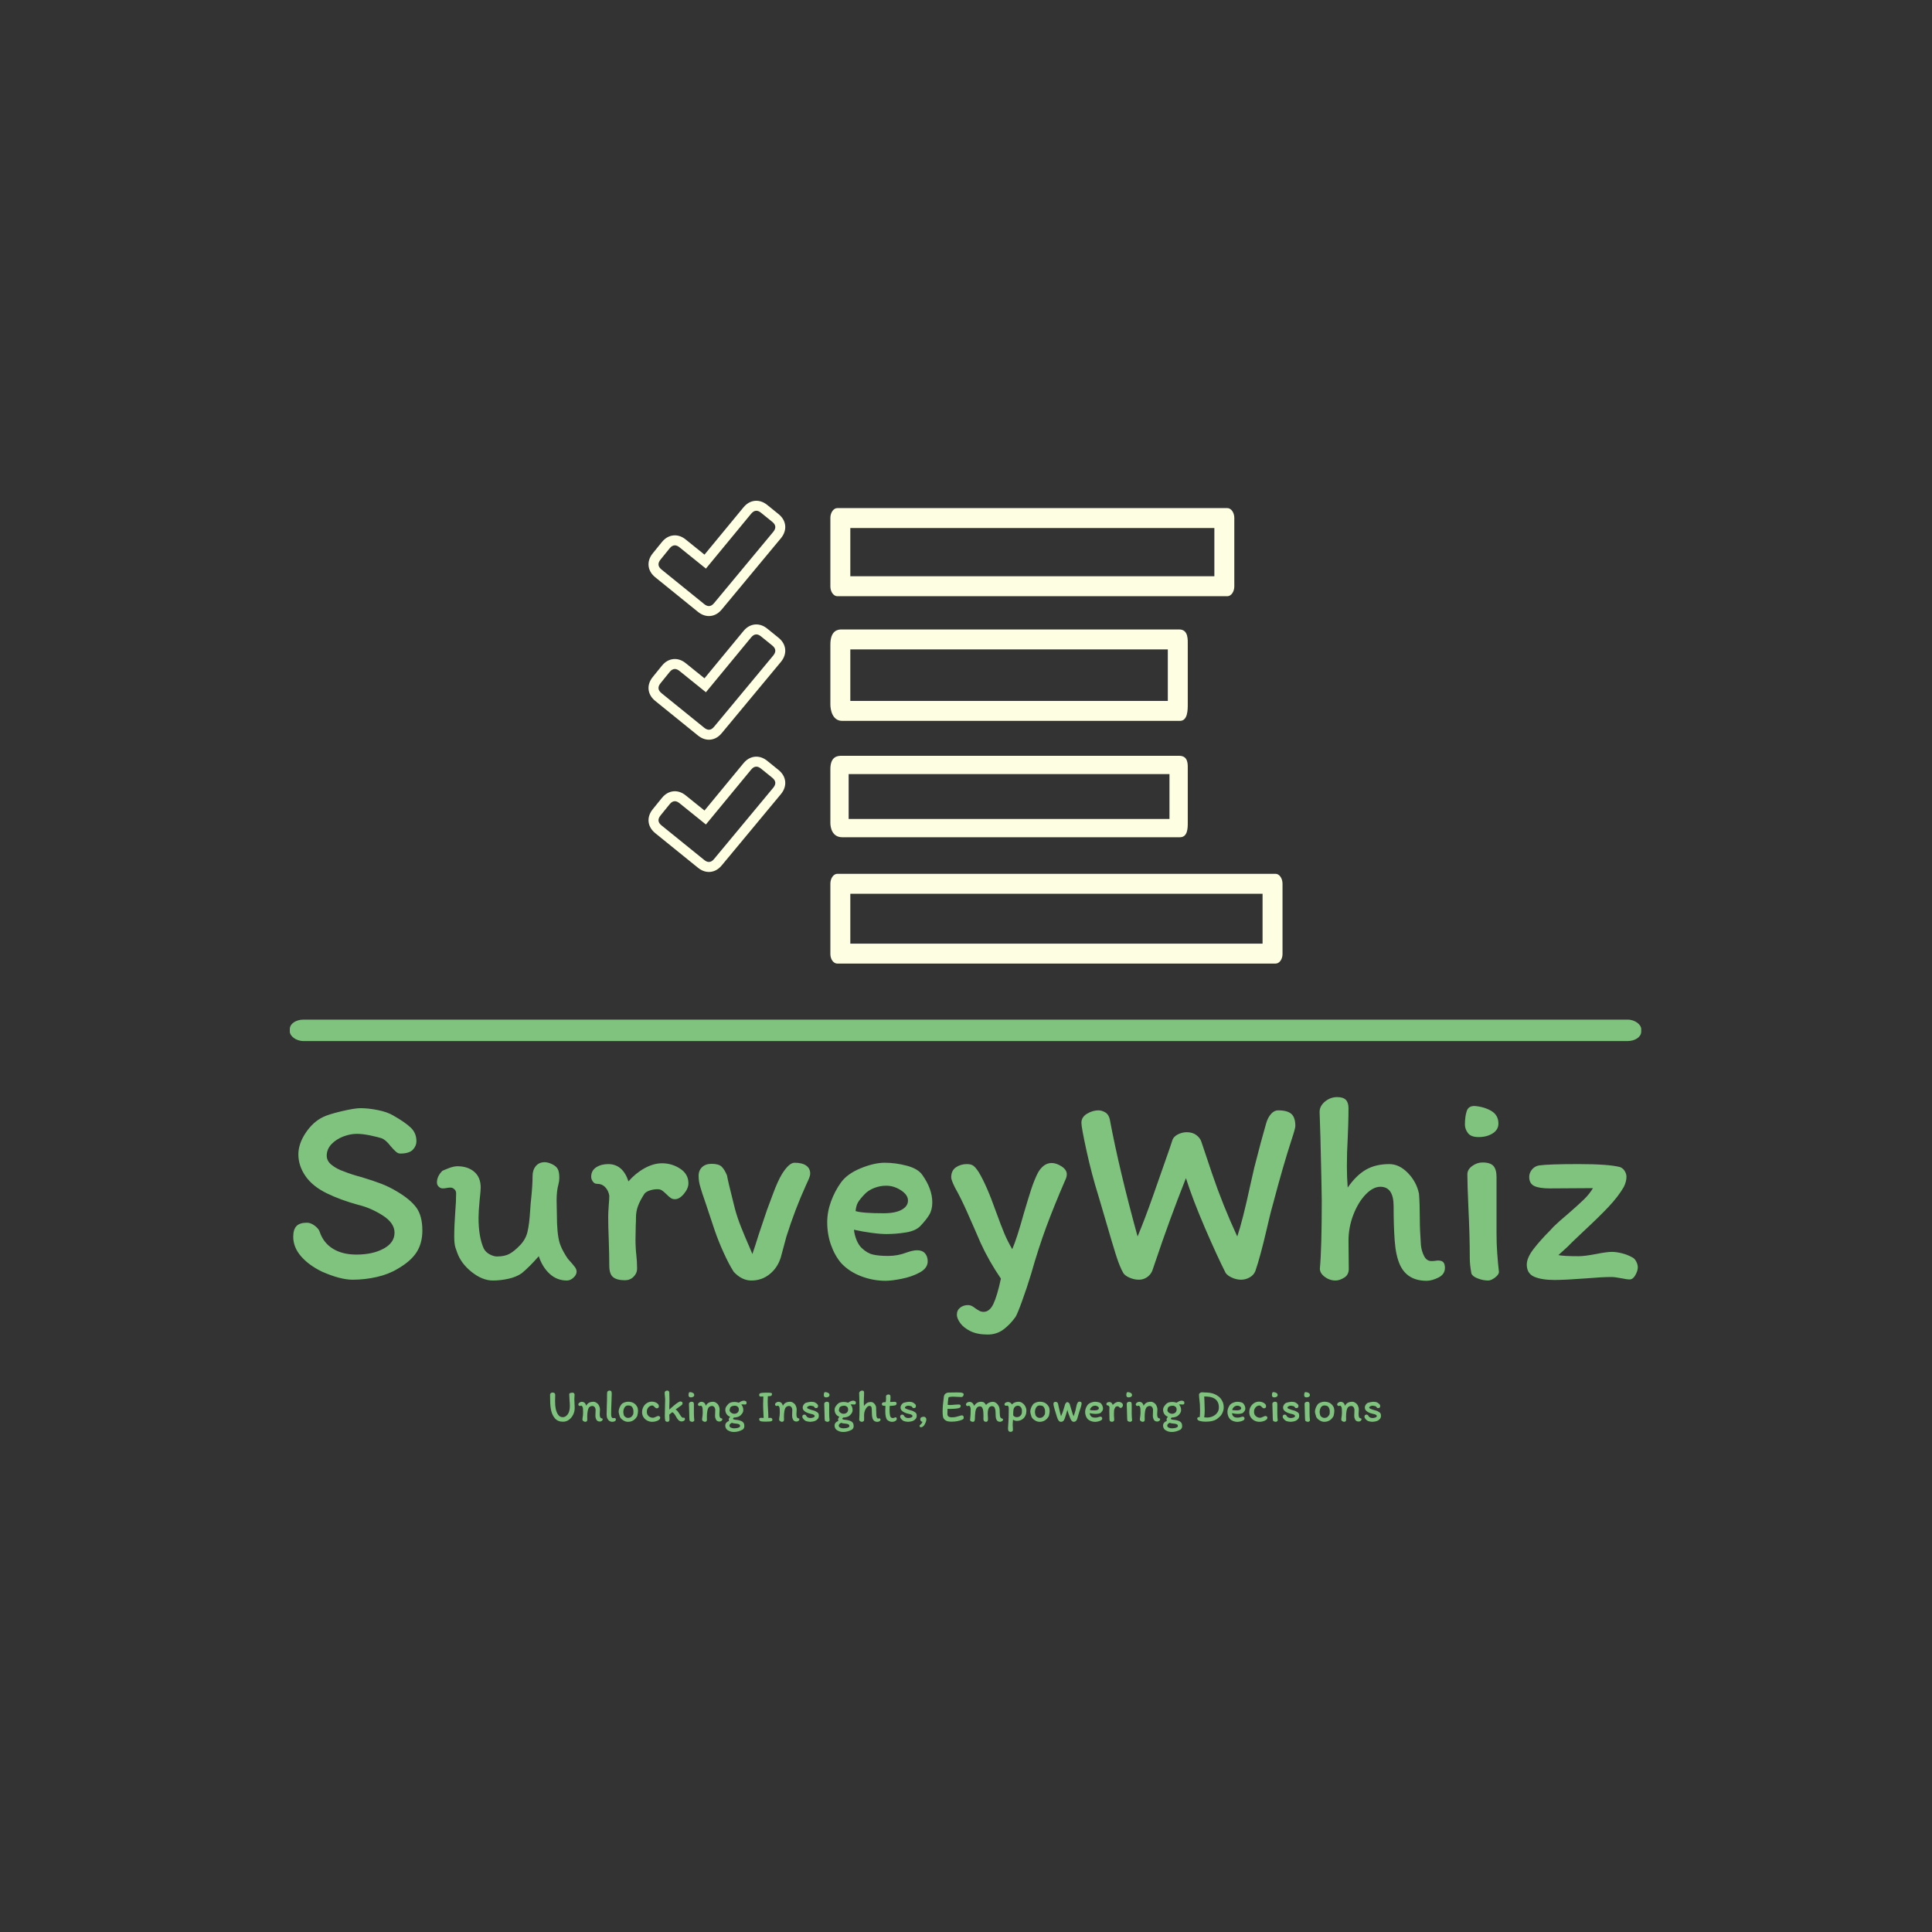 <svg xmlns="http://www.w3.org/2000/svg" version="1.1" xmlns:xlink="http://www.w3.org/1999/xlink" xmlns:svgjs="http://svgjs.dev/svgjs" width="1000" height="1000" viewBox="0 0 1000 1000"><rect width="1000" height="1000" fill="#333333"></rect><g transform="matrix(0.7,0,0,0.7,149.751,259.395)"><svg viewBox="0 0 359 247" data-background-color="#333333" preserveAspectRatio="xMidYMid meet" height="688" width="1000" xmlns="http://www.w3.org/2000/svg" xmlns:xlink="http://www.w3.org/1999/xlink"><g id="tight-bounds" transform="matrix(1,0,0,1,0.128,-0.1)"><svg viewBox="0 0 358.745 247.2" height="247.2" width="358.745"><g><svg viewBox="0 0 397.498 273.904" height="247.2" width="358.745"><g><rect width="397.498" height="6.298" x="0" y="152.616" fill="#7fc37e" opacity="1" stroke-width="0" stroke="transparent" fill-opacity="1" class="rect-o-0" data-fill-palette-color="primary" rx="1%" id="o-0" data-palette-color="#7fc37e"></rect></g><g transform="matrix(1,0,0,1,0.989,175.402)"><svg viewBox="0 0 395.52 98.501" height="98.501" width="395.52"><g id="textblocktransform"><svg viewBox="0 0 395.52 98.501" height="98.501" width="395.52" id="textblock"><g><svg viewBox="0 0 395.52 69.84" height="69.84" width="395.52"><g transform="matrix(1,0,0,1,0,0)"><svg width="395.52" viewBox="2.15 -33.75 248.88 43.95" height="69.84" data-palette-color="#7fc37e"><g class="undefined-text-0" data-fill-palette-color="primary" id="text-0"><path d="M26.05-9.05Q26.05-6.7 24.98-5.03 23.9-3.35 21.45-1.95L21.45-1.95Q19.8-0.95 17.6-0.45 15.4 0.05 13.15 0.05L13.15 0.05Q10.85 0.05 7.45-1.45L7.45-1.45Q5-2.65 3.58-4.3 2.15-5.95 2.15-7.9L2.15-7.9Q2.15-9.25 2.75-9.88 3.35-10.5 4.7-10.5L4.7-10.5Q5.4-10.5 6.15-9.93 6.9-9.35 7.05-8.8L7.05-8.8Q7.75-6.75 9.5-5.68 11.25-4.6 13.85-4.6L13.85-4.6Q16.85-4.6 18.88-5.7 20.9-6.8 20.9-8.65L20.9-8.65Q20.9-10.45 18.7-11.85 16.5-13.25 14.2-13.8L14.2-13.8Q10.9-14.7 8.35-15.95L8.35-15.95Q5.7-17.25 4.4-19.15 3.1-21.05 3.1-23.15L3.1-23.15Q3.1-25.1 4.45-27.13 5.8-29.15 7.65-30.05L7.65-30.05Q8.65-30.55 11.08-31.13 13.5-31.7 14.6-31.7L14.6-31.7Q16.05-31.7 17.8-31.35 19.55-31 20.65-30.35L20.65-30.35Q22.85-29.1 23.9-28.1 24.95-27.1 24.95-25.6L24.95-25.6Q24.95-24.7 24.28-24 23.6-23.3 21.95-23.3L21.95-23.3Q21.55-23.3 21.15-23.65 20.75-24 20.15-24.7L20.15-24.7Q19.35-25.75 18.6-26.1L18.6-26.1Q17.85-26.35 16.43-26.65 15-26.95 13.9-26.95L13.9-26.95Q12.7-26.95 11.4-26.45 10.1-25.95 9.22-25.03 8.35-24.1 8.35-22.9L8.35-22.9Q8.35-21.9 9.28-21.18 10.2-20.45 11.5-20L11.5-20Q13-19.4 14.75-18.95L14.75-18.95Q17.05-18.25 18.53-17.68 20-17.1 21.4-16.25L21.4-16.25Q23.85-14.8 24.95-13.28 26.05-11.75 26.05-9.05L26.05-9.05ZM29.8-16.85Q29.4-16.85 29.07-17.18 28.75-17.5 28.75-17.95L28.75-17.95Q28.75-19.1 29.75-20.1L29.75-20.1Q30.05-20.25 30.95-20.6 31.85-20.95 32.55-20.95L32.55-20.95Q34.45-20.95 35.65-19.93 36.85-18.9 36.85-17L36.85-17Q36.85-16.45 36.65-14.65L36.65-14.65Q36.45-12.55 36.45-11.4L36.45-11.4Q36.45-7.9 37.4-5.75L37.4-5.75Q37.75-5.05 38.5-4.65 39.25-4.25 39.85-4.25L39.85-4.25Q41.3-4.25 42.2-4.75 43.1-5.25 44.15-6.35L44.15-6.35Q45.2-7.45 45.52-8.85 45.85-10.25 46-12.7L46-12.7Q46.1-14.3 46.2-15.05L46.2-15.05Q46.45-17.45 46.45-19.15L46.45-19.15Q46.45-20.25 47.05-20.98 47.65-21.7 48.7-21.7L48.7-21.7Q49.3-21.7 50.07-21.33 50.85-20.95 51.1-20.45L51.1-20.45Q51.4-19.95 51.4-18.8L51.4-18.8Q51.4-18.2 51.25-17.65L51.25-17.65Q50.9-16.4 50.9-14.65L50.9-14.65 50.95-12.05Q50.95-8.5 51.45-6.8L51.45-6.8Q51.7-6 52.15-5.18 52.6-4.35 53-3.8L53-3.8Q54-2.7 54.3-2.27 54.6-1.85 54.6-1.45L54.6-1.45Q54.6-0.85 54.02-0.33 53.45 0.2 52.8 0.2L52.8 0.2Q50.95 0.2 49.6-1.05 48.25-2.3 47.6-4.3L47.6-4.3Q45.9-2.35 44.45-1.15L44.45-1.15Q43.45-0.45 42-0.13 40.55 0.2 39.1 0.2L39.1 0.2Q37.15 0.2 35.15-1.4 33.15-3 32.45-5.1L32.45-5.1Q32.4-5.2 32.17-5.9 31.95-6.6 31.95-8L31.95-8Q31.95-9.85 32.15-12.65L32.15-12.65Q32.3-14.45 32.3-15.95L32.3-15.95Q32.3-16.4 31.97-16.7 31.65-17 31.25-17L31.25-17Q30.95-17 30.57-16.93 30.2-16.85 29.8-16.85L29.8-16.85ZM65.8-2Q65.8-1.15 65.15-0.5 64.5 0.15 63.55 0.15L63.55 0.15Q62.05 0.15 61.35-0.43 60.65-1 60.65-2.55L60.65-2.55Q60.65-4.4 60.55-7.4L60.55-7.4Q60.45-9.9 60.45-11.6L60.45-11.6Q60.45-12.4 60.55-13.7L60.55-13.7Q60.65-14.9 60.65-15.5L60.65-15.5Q60.5-16.45 59.9-17.07 59.3-17.7 58.35-17.7L58.35-17.7Q57.9-17.7 57.6-18.13 57.3-18.55 57.3-19L57.3-19Q57.3-20.15 58.22-20.75 59.15-21.35 60.45-21.35L60.45-21.35Q63.15-21.35 64.2-18.15L64.2-18.15Q65.5-19.65 67.17-20.58 68.84-21.5 70.4-21.5L70.4-21.5Q72.25-21.5 73.77-20.5 75.3-19.5 75.3-17.8L75.3-17.8Q75.3-16.85 74.47-15.85 73.65-14.85 72.8-14.85L72.8-14.85Q72.34-14.85 72.02-15.08 71.7-15.3 71.25-15.75L71.25-15.75Q70.75-16.25 70.4-16.48 70.05-16.7 69.59-16.7L69.59-16.7Q68.8-16.7 68.09-16.45 67.4-16.2 67.15-15.85L67.15-15.85Q66.34-14.6 65.97-13.6 65.59-12.6 65.59-11.45L65.59-11.45Q65.59-10.6 65.55-10.1L65.55-10.1 65.5-7.25Q65.5-6.6 65.55-5.8 65.59-5 65.65-4.6L65.65-4.6Q65.8-3.25 65.8-2L65.8-2ZM89.84-12.85Q89.99-13.25 90.92-15.75 91.84-18.25 92.64-19.55L92.64-19.55Q93.94-21.6 94.94-21.6L94.94-21.6Q96.34-21.6 97.09-21.08 97.84-20.55 97.84-19.6L97.84-19.6Q97.84-19.15 97.47-18.35 97.09-17.55 97.04-17.4L97.04-17.4Q95.04-13 93.44-7.95L93.44-7.95 92.39-4.05Q91.79-2.15 90.34-0.98 88.89 0.2 86.94 0.2L86.94 0.2Q85.19 0.2 83.69-1.4L83.69-1.4Q82.79-2.8 81.82-4.95 80.84-7.1 80.14-9.15L80.14-9.15 78.39-14.4Q77.84-15.95 77.52-17.05 77.19-18.15 77.19-19.05L77.19-19.05Q77.14-20.1 77.79-20.75 78.44-21.4 79.59-21.4L79.59-21.4Q80.89-21.4 81.44-20.88 81.99-20.35 82.44-19.25L82.44-19.25Q82.64-18.1 83.54-14.55L83.54-14.55 83.89-13.15Q84.34-11.45 85.04-9.7 85.74-7.95 86.44-6.35L86.44-6.35Q86.34-6.6 87.14-4.7L87.14-4.7Q87.64-6.15 88.29-8.25L88.29-8.25 89.84-12.85ZM100.99-10.6Q100.99-12.5 101.69-14.43 102.39-16.35 103.54-17.95L103.54-17.95Q104.69-19.55 107.19-20.58 109.69-21.6 111.64-21.6L111.64-21.6Q113.64-21.6 115.72-21.05 117.79-20.5 118.59-19.35L118.59-19.35Q120.44-16.75 120.44-14.25L120.44-14.25Q120.44-12.9 119.87-11.95 119.29-11 118.24-9.9L118.24-9.9Q117.39-9 115.57-8.7 113.74-8.4 111.94-8.4L111.94-8.4Q110.79-8.4 109.14-8.63 107.49-8.85 105.94-9.2L105.94-9.2Q106.04-8.2 106.44-7.25 106.84-6.3 107.39-5.8L107.39-5.8Q108.39-4.85 109.47-4.6 110.54-4.35 112.24-4.35L112.24-4.35Q114.04-4.35 115.59-4.95L115.59-4.95Q116.84-5.4 117.64-5.4L117.64-5.4Q118.59-5.4 119.09-4.83 119.59-4.25 119.59-3.35L119.59-3.35Q119.59-2.1 118.14-1.3 116.69-0.5 114.82-0.13 112.94 0.25 111.79 0.25L111.79 0.25Q109.44 0.25 107.24-0.6 105.04-1.45 103.59-3L103.59-3Q102.39-4.4 101.69-6.38 100.99-8.35 100.99-10.6L100.99-10.6ZM111.89-17.35Q110.79-17.35 109.69-16.93 108.59-16.5 107.89-15.75L107.89-15.75Q106.99-14.8 106.67-14.23 106.34-13.65 106.24-12.65L106.24-12.65Q107.49-12.25 111.44-12.25L111.44-12.25Q113.59-12.25 114.77-12.9 115.94-13.55 115.94-14.6L115.94-14.6Q115.94-15.65 114.64-16.5 113.34-17.35 111.89-17.35L111.89-17.35ZM130.69 10.2Q128.79 10.2 127.51 9.58 126.24 8.95 125.61 8.08 124.99 7.2 124.99 6.55L124.99 6.55Q124.99 5.7 125.59 5.23 126.19 4.75 127.04 4.75L127.04 4.75Q127.54 4.75 127.99 5.05 128.44 5.35 128.49 5.4L128.49 5.4Q128.84 5.65 129.19 5.83 129.54 6 129.94 6L129.94 6Q131.04 6 131.74 4.55 132.44 3.1 133.14-0.15L133.14-0.15Q130.89-3.45 129.39-6.75L129.39-6.75 128.24-9.4Q127.99-10 126.86-12.53 125.74-15.05 124.64-17L124.64-17Q123.94-18.4 123.94-18.9L123.94-18.9Q123.94-20.15 124.81-20.75 125.69-21.35 126.84-21.35L126.84-21.35Q127.64-21.35 128.06-21.03 128.49-20.7 129.04-19.85L129.04-19.85Q130.49-17.45 132.19-12.65L132.19-12.65Q133.19-9.9 133.79-8.47 134.39-7.05 135.24-5.6L135.24-5.6Q136.09-7.55 137.39-12.25L137.39-12.25Q138.19-14.95 138.71-16.57 139.24-18.2 139.89-19.55L139.89-19.55Q140.34-20.45 141.01-21 141.69-21.55 142.54-21.55L142.54-21.55Q143.39-21.55 144.36-20.93 145.34-20.3 145.34-19.45L145.34-19.45Q145.34-18.95 144.99-18.25L144.99-18.25Q143.04-13.75 141.56-9.78 140.09-5.8 138.74-1.05L138.74-1.05Q137.94 1.6 137.06 4 136.19 6.4 135.84 6.95L135.84 6.95Q134.84 8.35 133.59 9.28 132.34 10.2 130.69 10.2L130.69 10.2ZM182.24-28.9Q182.54-29.95 183.14-30.63 183.74-31.3 184.44-31.3L184.44-31.3Q186.14-31.3 186.89-30.65 187.64-30 187.64-28.4L187.64-28.4Q187.64-27.95 186.94-25.85L186.94-25.85Q185.39-21.1 183.54-14.1L183.54-14.1Q183.09-12.5 182.81-11.3 182.54-10.1 182.34-9.3L182.34-9.3Q181.14-4.15 180.24-1.55L180.24-1.55Q179.94-0.8 179.19-0.38 178.44 0.05 177.59 0.05L177.59 0.05Q176.74 0.05 175.91-0.33 175.09-0.7 174.74-1.2L174.74-1.2Q173.19-4.25 170.91-9.53 168.64-14.8 167.39-18.75L167.39-18.75Q164.29-10.9 161.84-3.6L161.84-3.6Q161.69-3.15 161.51-2.63 161.34-2.1 161.14-1.55L161.14-1.55Q160.79-0.8 160.14-0.38 159.49 0.05 158.69 0.05L158.69 0.05Q157.79 0.05 156.94-0.33 156.09-0.7 155.79-1.2L155.79-1.2Q155.14-2.3 154.41-4.6 153.69-6.9 152.49-11.05L152.49-11.05 151.24-15.3Q149.94-19.45 148.99-23.8 148.04-28.15 148.04-29L148.04-29Q148.04-30.05 149.09-30.68 150.14-31.3 151.19-31.3L151.19-31.3Q151.79-31.3 152.44-30.93 153.09-30.55 153.29-29.65L153.29-29.65Q155.04-20.3 158.44-7.95L158.44-7.95Q159.74-11.05 161.31-15.5 162.89-19.95 164.34-24.15L164.34-24.15 164.84-25.65Q165.04-26.4 165.86-26.83 166.69-27.25 167.54-27.25L167.54-27.25Q168.64-27.25 169.34-26.7 170.04-26.15 170.24-25.5L170.24-25.5Q170.29-25.3 172.24-19.55 174.19-13.8 176.89-7.95L176.89-7.95Q177.89-10.9 179.29-17.4L179.29-17.4 180.04-20.7Q181.39-26 182.24-28.9L182.24-28.9ZM197.48-31.7Q197.48-30.4 197.43-28.68 197.38-26.95 197.33-26.05L197.33-26.05Q197.18-23.5 197.18-20.95L197.18-20.95Q197.18-19.05 197.33-17L197.33-17Q198.88-19.25 200.68-20.3 202.48-21.35 205.03-21.35L205.03-21.35Q206.88-21.35 208.48-19.7 210.08-18.05 210.53-15.85L210.53-15.85Q210.68-13.9 210.68-11.1L210.68-11.1Q210.68-9.3 210.88-6.4L210.88-6.4Q210.98-5.3 211.46-4.35 211.93-3.4 212.83-3.4L212.83-3.4Q213.28-3.4 213.56-3.45 213.83-3.5 214.08-3.5L214.08-3.5Q214.78-3.5 215.06-3.15 215.33-2.8 215.33-2.15L215.33-2.15Q215.33-0.95 214.13-0.35 212.93 0.25 211.93 0.25L211.93 0.25Q208.33 0.25 206.98-2.75L206.98-2.75Q206.23-4.45 206.03-7.18 205.83-9.9 205.83-13.55L205.83-13.55Q205.83-17.15 203.38-17.15L203.38-17.15Q202.03-17.15 200.66-15.73 199.28-14.3 198.38-11.98 197.48-9.65 197.48-7.15L197.48-7.15 197.53-1.95Q197.53-0.85 196.68-0.33 195.83 0.2 195.08 0.2L195.08 0.2Q193.98 0.2 193.08-0.48 192.18-1.15 192.18-2L192.18-2Q192.53-5.75 192.53-14.55L192.53-14.55Q192.53-16.15 192.28-26.4L192.28-26.4 192.13-31Q192.13-32.1 193.13-32.93 194.13-33.75 195.38-33.75L195.38-33.75Q196.48-33.75 196.98-33.25 197.48-32.75 197.48-31.7L197.48-31.7ZM220.88-32.1Q222.63-31.95 223.93-31.18 225.23-30.4 225.23-28.85L225.23-28.85Q225.23-27.7 224.16-27.03 223.08-26.35 221.58-26.35L221.58-26.35Q220.13-26.35 219.58-27.1 219.03-27.85 219.03-28.65L219.03-28.65Q219.03-30.15 219.36-31.15 219.68-32.15 220.88-32.1L220.88-32.1ZM224.88-18.95L224.88-9.95 224.88-8.5Q224.88-6.55 225.01-4.83 225.13-3.1 225.33-1.35L225.33-1.35Q225.28-0.85 224.58-0.33 223.88 0.2 223.33 0.2L223.33 0.2Q222.38 0.2 221.41-0.18 220.43-0.55 220.23-1.1L220.23-1.1Q219.93-2.7 219.93-3.95L219.93-3.95Q219.93-8.05 219.68-13.15L219.68-13.15Q219.48-17.65 219.48-19.45L219.48-19.45Q219.48-20.35 220.38-21 221.28-21.65 222.28-21.65L222.28-21.65Q223.73-21.65 224.31-21 224.88-20.35 224.88-18.95L224.88-18.95ZM248.43-17.1Q247.38-15.3 245.58-13.4 243.78-11.5 240.98-8.9L240.98-8.9Q238.33-6.4 238.03-6.05L238.03-6.05 236.33-4.5Q237.33-4.3 240.08-4.3L240.08-4.3Q241.18-4.3 243.28-4.7L243.28-4.7Q245.28-5.1 246.23-5.1L246.23-5.1Q247.03-5.1 248.05-4.85 249.08-4.6 249.98-4.1L249.98-4.1Q250.43-3.9 250.73-3.33 251.03-2.75 251.03-2.25L251.03-2.25Q251.03-1.6 250.58-0.8 250.13 0 249.53 0L249.53 0Q248.98 0 248.08-0.2L248.08-0.2Q246.73-0.45 246.18-0.45L246.18-0.45Q244.43-0.45 241.53-0.2L241.53-0.2Q237.53 0.1 235.63 0.1L235.63 0.1Q233.23 0.1 231.85-0.5 230.48-1.1 230.48-2.75L230.48-2.75Q230.48-4 231.73-5.63 232.98-7.25 234.78-9.05L234.78-9.05 235.48-9.8Q236.28-10.6 238.18-12.2L238.18-12.2Q240.08-13.85 241.08-14.83 242.08-15.8 242.73-16.9L242.73-16.9 234.73-16.85Q232.78-16.85 231.85-17.3 230.93-17.75 230.93-19L230.93-19Q230.93-19.7 231.43-20.33 231.93-20.95 232.73-21.1L232.73-21.1Q234.53-21.35 240.08-21.35L240.08-21.35Q245.63-21.35 247.73-20.8L247.73-20.8Q248.28-20.6 248.6-20.08 248.93-19.55 248.93-19L248.93-19Q248.93-18.1 248.43-17.1L248.43-17.1Z" fill="#7fc37e" data-fill-palette-color="primary"></path></g></svg></g></svg></g><g transform="matrix(1,0,0,1,75.544,86.327)"><svg viewBox="0 0 244.431 12.174" height="12.174" width="244.431"><g transform="matrix(1,0,0,1,0,0)"><svg width="244.431" viewBox="3.25 -33.75 903.4 45" height="12.174" data-palette-color="#7fc37e"><path d="M8.85-29Q8.85-27.55 8.75-25.15L8.75-25.15 8.7-21.9Q8.7-17.15 9.4-13.95L9.4-13.95Q10.4-9.45 12.4-7L12.4-7Q14.25-4.85 16.95-4.85L16.95-4.85Q19.05-4.85 20.7-6.13 22.35-7.4 23.25-9.3L23.25-9.3Q24.75-12.4 24.75-16.95L24.75-16.95Q24.75-19.7 24.4-23.45L24.4-23.45Q24.1-27.65 24.1-29.75L24.1-29.75Q24.1-30.85 25.4-31.18 26.7-31.5 28.1-31.5L28.1-31.5Q28.6-31.5 29.25-30.85 29.9-30.2 29.9-29.45L29.9-29.45Q29.9-27.95 29.75-26.6L29.75-26.6Q29.65-25.1 29.65-24.5L29.65-24.5Q29.65-22.6 29.85-19.2L29.85-19.2Q29.9-18.35 29.95-17.15 30-15.95 30-14.4L30-14.4Q30-11 28.38-7.63 26.75-4.25 23.85-2.08 20.95 0.1 17.3 0.1L17.3 0.1Q11.7 0.1 8.55-3.53 5.4-7.15 4.25-12.9L4.25-12.9Q3.6-16.2 3.43-19.8 3.25-23.4 3.25-29.45L3.25-29.45Q3.25-30.25 4.03-30.95 4.8-31.65 5.7-31.65L5.7-31.65Q8.85-31.65 8.85-29L8.85-29ZM58.6-3.85Q58.85-3.75 59.4-3.6 59.95-3.45 60.2-3.3 60.45-3.15 60.45-2.85L60.45-2.85Q60.5-1.65 59.57-0.88 58.65-0.1 57.4-0.1L57.4-0.1Q55.45-0.1 54.35-1.15 53.25-2.2 52.75-4.35L52.75-4.35Q52.55-5.2 52.55-6.7L52.55-6.7Q52.55-7.55 52.65-9.45L52.65-9.45Q52.75-11.45 52.75-12.65L52.75-12.65Q52.75-14.4 51.77-15.73 50.8-17.05 49.05-17.05L49.05-17.05Q48-17.05 46.85-16.43 45.7-15.8 45.25-14.9L45.25-14.9Q44.5-13.45 44.2-11.75L44.2-11.75Q43.65-8.75 43.65-5.5L43.65-5.5Q43.65-3.95 43.7-3.1L43.7-3.1Q43.7-2.9 43.72-2.33 43.75-1.75 43.62-1.28 43.5-0.8 43.2-0.4L43.2-0.4Q42.95-0.15 42.42 0.03 41.9 0.2 41.45 0.2L41.45 0.2Q40.75 0.2 39.7-0.4 38.65-1 38.5-1.75L38.5-1.75 38.45-2.6Q38.45-3.05 38.55-3.65L38.55-3.65Q39.15-7.15 39.15-9.75L39.15-9.75Q39.15-10.9 39.1-11.55L39.1-11.55 39.05-13.9Q39.05-15.1 38.45-16.23 37.85-17.35 37.05-17.35L37.05-17.35Q36.8-17.35 36.35-17.18 35.9-17 35.6-17L35.6-17Q35.1-17 34.52-17.5 33.95-18 33.95-18.55L33.95-18.55Q33.95-19.6 34.65-20.25L34.65-20.25Q35.4-20.85 36.12-21.2 36.85-21.55 37.8-21.55L37.8-21.55Q38.6-21.55 39.1-21.4 39.6-21.25 40.45-20.75L40.45-20.75Q40.9-20.5 41.5-19.65 42.1-18.8 42.5-17.25L42.5-17.25Q43.8-19.65 45.72-20.63 47.65-21.6 50.65-21.6L50.65-21.6Q51.8-21.6 53.12-20.85 54.45-20.1 55.4-19.1L55.4-19.1Q56.3-18 56.9-16.38 57.5-14.75 57.5-13.45L57.5-13.45Q57.5-12.7 57.4-11L57.4-11Q57.25-9.65 57.25-8.15L57.25-8.15Q57.25-4.65 58.6-3.85L58.6-3.85ZM69.65-7.75Q69.65-5.85 70.22-4.83 70.8-3.8 71.7-3.8L71.7-3.8Q72.2-3.8 72.65-3.88 73.09-3.95 73.55-3.95L73.55-3.95Q74.05-3.95 74.42-3.45 74.8-2.95 74.8-2.35L74.8-2.35Q74.8-1.15 73.67-0.48 72.55 0.2 70.65 0.2L70.65 0.2Q69.3 0.2 67.92-0.63 66.55-1.45 65.65-3.23 64.75-5 64.75-7.65L64.75-7.65Q64.75-13.35 64.95-17.3L64.95-17.3Q65.2-22 65.2-29.15L65.2-29.15Q65.2-31.4 65.45-32.3L65.45-32.3Q65.75-33 66.42-33.38 67.09-33.75 67.84-33.75L67.84-33.75Q68.59-33.75 69.17-33.5 69.75-33.25 69.95-32.7L69.95-32.7Q70.15-32.1 70.22-31.53 70.3-30.95 70.3-29.9L70.3-29.9Q70.3-27.85 70.15-25.95L70.15-25.95Q70.05-23.65 70.05-22.6L70.05-22.6Q69.65-13.8 69.65-7.75L69.65-7.75ZM97.99-16.05Q98.39-15.35 98.64-14.03 98.89-12.7 98.89-11.65L98.89-11.65Q98.89-9.7 98.04-6.1L98.04-6.1Q94.59 0.2 87.84 0.2L87.84 0.2Q85.34 0.2 82.74-1.45 80.14-3.1 79.14-5.25L79.14-5.25Q77.79-9.55 77.79-10.7L77.79-10.7Q77.79-12.7 78.67-14.95 79.54-17.2 80.89-18.85L80.89-18.85Q81.74-20 83.94-20.83 86.14-21.65 87.94-21.65L87.94-21.65Q91.44-21.65 93.89-20.33 96.34-19 97.99-16.05L97.99-16.05ZM93.64-8Q93.89-8.65 93.89-11.35L93.89-11.35Q93.89-12.8 93.37-14.2 92.84-15.6 91.84-16.6L91.84-16.6Q91.74-16.7 91.29-16.93 90.84-17.15 90.07-17.38 89.29-17.6 88.29-17.6L88.29-17.6Q85.49-17.6 84.19-15.35 82.89-13.1 82.89-10.25L82.89-10.25Q82.89-9.75 83.17-8.35 83.44-6.95 83.64-6.6L83.64-6.6Q83.79-6.25 84.42-5.63 85.04-5 85.97-4.53 86.89-4.05 87.89-4.05L87.89-4.05Q90.14-4.05 91.49-5.13 92.84-6.2 93.64-8L93.64-8ZM121.54-16.7Q121.54-14.5 119.29-14.5L119.29-14.5Q118.54-14.5 118.04-14.85 117.54-15.2 116.94-15.9L116.94-15.9Q115.44-17.55 114.34-17.55L114.34-17.55Q112.89-17.55 111.52-16.7 110.14-15.85 109.29-14.3 108.44-12.75 108.44-10.85L108.44-10.85Q108.44-8.75 109.27-7.35 110.09-5.95 111.84-4.95L111.84-4.95Q112.49-4.6 113.37-4.4 114.24-4.2 114.89-4.2L114.89-4.2Q116.34-4.2 118.54-5.35L118.54-5.35Q119.34-5.75 119.89-5.95 120.44-6.15 121.04-6.15L121.04-6.15Q121.59-6.15 122.29-5.65 122.99-5.15 122.99-4.4L122.99-4.4Q122.99-2.9 121.59-1.88 120.19-0.85 118.17-0.33 116.14 0.2 114.29 0.2L114.29 0.2Q111.34 0.2 108.82-1.15 106.29-2.5 104.79-4.88 103.29-7.25 103.29-10.25L103.29-10.25Q103.29-13.45 104.74-16.1 106.19-18.75 108.64-20.25 111.09-21.75 113.99-21.75L113.99-21.75Q115.64-21.75 117.39-21.15 119.14-20.55 120.34-19.4 121.54-18.25 121.54-16.7L121.54-16.7ZM131.09 0.2Q130.09 0.2 129.39-0.15 128.69-0.5 128.54-0.9L128.54-0.9Q127.99-2.9 127.99-6.15L127.99-6.15Q127.99-12.15 128.19-15.9L128.19-15.9Q128.39-20.35 128.39-24.45L128.39-24.45Q128.39-25.65 128.09-27.95L128.09-27.95Q128.04-28.35 127.94-29.4 127.84-30.45 127.84-31.35L127.84-31.35Q127.84-32.45 128.61-33.1 129.39-33.75 130.64-33.75L130.64-33.75Q131.64-33.75 132.26-33.13 132.89-32.5 132.89-31.45L132.89-31.45Q132.89-29.85 132.99-26.95L132.99-26.95Q133.09-24.25 133.09-22.9L133.09-22.9Q133.09-21.4 132.99-18.9L132.99-18.9Q132.89-17.4 132.89-16.7L132.89-16.7Q132.89-14.5 132.94-13.05L132.94-13.05Q134.79-14.9 137.79-17.4 140.79-19.9 142.44-20.9L142.44-20.9Q144.19-21.95 144.74-21.95L144.74-21.95Q145.79-21.95 146.54-21.5 147.29-21.05 147.29-20.2L147.29-20.2Q147.29-19.35 147.04-18.85 146.79-18.35 146.14-17.85L146.14-17.85 139.69-13.15Q140.79-12.6 141.56-11.75 142.34-10.9 143.14-9.65L143.14-9.65Q144.84-6.85 145.86-5.55 146.89-4.25 147.74-4.25L147.74-4.25 148.99-4.3Q149.34-4.3 149.61-3.9 149.89-3.5 149.89-2.75L149.89-2.75Q149.89-1.6 148.76-0.9 147.64-0.2 146.24-0.2L146.24-0.2Q144.29-0.2 142.79-1.73 141.29-3.25 139.94-5.85L139.94-5.85Q137.99-9.55 136.09-10.25L136.09-10.25 132.89-7.65 133.09-2.2Q133.09-0.9 132.41-0.35 131.74 0.2 131.09 0.2L131.09 0.2ZM155.64-32.1Q157.39-31.95 158.69-31.18 159.99-30.4 159.99-28.85L159.99-28.85Q159.99-27.7 158.91-27.03 157.84-26.35 156.34-26.35L156.34-26.35Q154.89-26.35 154.34-27.1 153.79-27.85 153.79-28.65L153.79-28.65Q153.79-30.15 154.11-31.15 154.44-32.15 155.64-32.1L155.64-32.1ZM159.64-18.95L159.64-9.95 159.64-8.5Q159.64-6.55 159.76-4.83 159.89-3.1 160.09-1.35L160.09-1.35Q160.04-0.85 159.34-0.33 158.64 0.2 158.09 0.2L158.09 0.2Q157.14 0.2 156.16-0.18 155.19-0.55 154.99-1.1L154.99-1.1Q154.69-2.7 154.69-3.95L154.69-3.95Q154.69-8.05 154.44-13.15L154.44-13.15Q154.24-17.65 154.24-19.45L154.24-19.45Q154.24-20.35 155.14-21 156.04-21.65 157.04-21.65L157.04-21.65Q158.49-21.65 159.06-21 159.64-20.35 159.64-18.95L159.64-18.95ZM188.68-3.85Q188.93-3.75 189.48-3.6 190.03-3.45 190.28-3.3 190.53-3.15 190.53-2.85L190.53-2.85Q190.58-1.65 189.66-0.88 188.73-0.1 187.48-0.1L187.48-0.1Q185.53-0.1 184.43-1.15 183.33-2.2 182.83-4.35L182.83-4.35Q182.63-5.2 182.63-6.7L182.63-6.7Q182.63-7.55 182.73-9.45L182.73-9.45Q182.83-11.45 182.83-12.65L182.83-12.65Q182.83-14.4 181.86-15.73 180.88-17.05 179.13-17.05L179.13-17.05Q178.08-17.05 176.93-16.43 175.78-15.8 175.33-14.9L175.33-14.9Q174.58-13.45 174.28-11.75L174.28-11.75Q173.73-8.75 173.73-5.5L173.73-5.5Q173.73-3.95 173.78-3.1L173.78-3.1Q173.78-2.9 173.81-2.33 173.83-1.75 173.71-1.28 173.58-0.8 173.28-0.4L173.28-0.4Q173.03-0.15 172.51 0.03 171.98 0.2 171.53 0.2L171.53 0.2Q170.83 0.2 169.78-0.4 168.73-1 168.58-1.75L168.58-1.75 168.53-2.6Q168.53-3.05 168.63-3.65L168.63-3.65Q169.23-7.15 169.23-9.75L169.23-9.75Q169.23-10.9 169.18-11.55L169.18-11.55 169.13-13.9Q169.13-15.1 168.53-16.23 167.93-17.35 167.13-17.35L167.13-17.35Q166.88-17.35 166.43-17.18 165.98-17 165.68-17L165.68-17Q165.18-17 164.61-17.5 164.03-18 164.03-18.55L164.03-18.55Q164.03-19.6 164.73-20.25L164.73-20.25Q165.48-20.85 166.21-21.2 166.93-21.55 167.88-21.55L167.88-21.55Q168.68-21.55 169.18-21.4 169.68-21.25 170.53-20.75L170.53-20.75Q170.98-20.5 171.58-19.65 172.18-18.8 172.58-17.25L172.58-17.25Q173.88-19.65 175.81-20.63 177.73-21.6 180.73-21.6L180.73-21.6Q181.88-21.6 183.21-20.85 184.53-20.1 185.48-19.1L185.48-19.1Q186.38-18 186.98-16.38 187.58-14.75 187.58-13.45L187.58-13.45Q187.58-12.7 187.48-11L187.48-11Q187.33-9.65 187.33-8.15L187.33-8.15Q187.33-4.65 188.68-3.85L188.68-3.85ZM212.18-0.1Q213.53 0.85 214.01 2 214.48 3.15 214.48 5.2L214.48 5.2Q214.48 6.2 213.91 7.2 213.33 8.2 212.73 8.65L212.73 8.65Q207.98 11.25 203.23 11.25L203.23 11.25Q200.88 11.25 199.18 10.65 197.48 10.05 195.98 9.05L195.98 9.05Q194.98 8.3 194.36 6.98 193.73 5.65 193.73 4.35L193.73 4.35Q193.73 2.55 194.86 1.2 195.98-0.15 197.88-0.75L197.88-0.75Q197.53-1.5 197.53-2.5L197.53-2.5Q197.53-3.45 198.93-5.35L198.93-5.35Q196.53-6.15 195.16-8.2 193.78-10.25 193.78-13L193.78-13Q193.78-14.7 194.58-16.03 195.38-17.35 196.98-19.1L196.98-19.1Q198.08-20.3 199.78-20.85 201.48-21.4 204.03-21.4L204.03-21.4Q205.83-21.4 208.48-20.6L208.48-20.6Q211.63-22.8 214.03-22.8L214.03-22.8Q214.63-22.8 215.41-22.5 216.18-22.2 216.58-21.9L216.58-21.9Q216.88-21.35 216.88-20.05L216.88-20.05Q216.88-19.55 216.46-19.07 216.03-18.6 215.38-18.6L215.38-18.6 214.18-18.65Q213.28-18.75 212.78-18.75L212.78-18.75Q212.23-18.75 211.13-18.65L211.13-18.65Q212.18-17.4 212.76-16 213.33-14.6 213.33-12.35L213.33-12.35Q213.33-10.65 212.08-8.8 210.83-6.95 209.13-5.9L209.13-5.9Q206.53-4.5 203.08-4.45L203.08-4.45Q202.68-4.05 202.41-3.73 202.13-3.4 202.13-3.2L202.13-3.2Q202.13-2.65 203.08-2.35 204.03-2.05 205.98-1.9L205.98-1.9Q207.48-1.8 209.31-1.28 211.13-0.75 212.18-0.1L212.18-0.1ZM203.38-8.55Q205.68-8.55 207.08-9.8 208.48-11.05 208.48-13.35L208.48-13.35Q208.48-15.1 207.23-16.2 205.98-17.3 204.03-17.3L204.03-17.3Q202.78-17.3 201.36-16.88 199.93-16.45 199.33-15.55L199.33-15.55Q199.03-15.15 198.73-14.03 198.43-12.9 198.43-12.3L198.43-12.3Q198.43-11.45 199.16-10.58 199.88-9.7 201.06-9.13 202.23-8.55 203.38-8.55L203.38-8.55ZM206.53 2.3Q203.78 2.05 202.66 1.83 201.53 1.6 200.83 1.3L200.83 1.3Q198.28 2.65 198.28 4.25L198.28 4.25Q198.28 5.75 199.83 6.53 201.38 7.3 203.38 7.3L203.38 7.3Q204.28 7.3 205.83 7.1 207.38 6.9 208.43 6.4L208.43 6.4Q209.13 6.05 209.48 5.73 209.83 5.4 209.83 4.55L209.83 4.55Q209.83 3.5 208.73 2.95 207.63 2.4 206.53 2.3L206.53 2.3ZM240.03-27.6Q239.88-24.4 239.88-21.45L239.88-21.45Q239.88-18.4 240.28-12.5L240.28-12.5Q240.33-11.6 240.48-8.88 240.63-6.15 240.63-3.9L240.63-3.9Q241.13-3.95 241.7-4.05 242.28-4.15 242.58-4.15L242.58-4.15Q243.68-4.15 244.33-3.6 244.98-3.05 244.98-1.9L244.98-1.9Q244.98-1.15 244.38-0.75 243.78-0.35 242.3-0.18 240.83 0 238.03 0L238.03 0Q234.93 0 233.38-0.2 231.83-0.4 231.23-0.98 230.63-1.55 230.63-2.7L230.63-2.7Q230.63-3.55 231.18-3.85 231.73-4.15 232.73-4.15L232.73-4.15 233.78-4.1 235.43-4 235.18-9.9Q234.88-14.7 234.88-18.7L234.88-18.7Q234.88-20.85 235.03-24.6L235.03-24.6 235.13-27.35Q233.43-27.25 232.48-27.25L232.48-27.25Q231.38-27.25 231-27.65 230.63-28.05 230.63-29.3L230.63-29.3Q230.63-30.7 232.55-31.1 234.48-31.5 238.43-31.5L238.43-31.5Q241.48-31.5 243-31.3 244.53-31.1 244.53-30.4L244.53-30.4Q244.53-28.7 243.8-28.18 243.08-27.65 241.03-27.65L241.03-27.65 240.03-27.6ZM272.47-3.85Q272.72-3.75 273.27-3.6 273.82-3.45 274.07-3.3 274.32-3.15 274.32-2.85L274.32-2.85Q274.37-1.65 273.45-0.88 272.52-0.1 271.27-0.1L271.27-0.1Q269.32-0.1 268.22-1.15 267.12-2.2 266.62-4.35L266.62-4.35Q266.42-5.2 266.42-6.7L266.42-6.7Q266.42-7.55 266.52-9.45L266.52-9.45Q266.62-11.45 266.62-12.65L266.62-12.65Q266.62-14.4 265.65-15.73 264.67-17.05 262.92-17.05L262.92-17.05Q261.87-17.05 260.72-16.43 259.57-15.8 259.12-14.9L259.12-14.9Q258.37-13.45 258.07-11.75L258.07-11.75Q257.52-8.75 257.52-5.5L257.52-5.5Q257.52-3.95 257.57-3.1L257.57-3.1Q257.57-2.9 257.6-2.33 257.62-1.75 257.5-1.28 257.37-0.8 257.07-0.4L257.07-0.4Q256.82-0.15 256.3 0.03 255.77 0.2 255.32 0.2L255.32 0.2Q254.62 0.2 253.57-0.4 252.52-1 252.37-1.75L252.37-1.75 252.32-2.6Q252.32-3.05 252.42-3.65L252.42-3.65Q253.02-7.15 253.02-9.75L253.02-9.75Q253.02-10.9 252.97-11.55L252.97-11.55 252.92-13.9Q252.92-15.1 252.32-16.23 251.72-17.35 250.92-17.35L250.92-17.35Q250.67-17.35 250.22-17.18 249.77-17 249.47-17L249.47-17Q248.97-17 248.4-17.5 247.82-18 247.82-18.55L247.82-18.55Q247.82-19.6 248.52-20.25L248.52-20.25Q249.27-20.85 250-21.2 250.72-21.55 251.67-21.55L251.67-21.55Q252.47-21.55 252.97-21.4 253.47-21.25 254.32-20.75L254.32-20.75Q254.77-20.5 255.37-19.65 255.97-18.8 256.37-17.25L256.37-17.25Q257.67-19.65 259.6-20.63 261.52-21.6 264.52-21.6L264.52-21.6Q265.67-21.6 267-20.85 268.32-20.1 269.27-19.1L269.27-19.1Q270.17-18 270.77-16.38 271.37-14.75 271.37-13.45L271.37-13.45Q271.37-12.7 271.27-11L271.27-11Q271.12-9.65 271.12-8.15L271.12-8.15Q271.12-4.65 272.47-3.85L272.47-3.85ZM291.92-11.25Q292.32-11 293.5-10.33 294.67-9.65 295.07-8.75 295.47-7.85 295.47-6.25L295.47-6.25Q295.47-4.45 294.42-3.08 293.37-1.7 291.72-0.95L291.72-0.95Q290.52-0.4 288.8-0.1 287.07 0.2 286.07 0.2L286.07 0.2Q285.07 0.2 283.5-0.1 281.92-0.4 281.32-0.65L281.32-0.65Q279.77-1.55 278.65-2.85 277.52-4.15 277.52-5.5L277.52-5.5Q277.52-6.5 278.17-7.08 278.82-7.65 279.87-7.65L279.87-7.65Q280.37-7.65 280.92-7.28 281.47-6.9 281.67-6.5L281.67-6.5Q282.22-5.2 283.52-4.55 284.82-3.9 286.17-3.9L286.17-3.9Q287.92-3.9 289.42-4.48 290.92-5.05 290.92-6.05L290.92-6.05Q290.92-6.5 290.7-6.78 290.47-7.05 290.07-7.35L290.07-7.35Q289.37-7.85 287.97-8.18 286.57-8.5 286.17-8.6L286.17-8.6Q284.12-9.05 282.17-9.95L282.17-9.95Q280.22-10.9 279.07-12.2 277.92-13.5 277.92-15.55L277.92-15.55Q277.92-16.9 278.92-18.38 279.92-19.85 281.17-20.45L281.17-20.45Q282.07-20.8 284.2-21.2 286.32-21.6 287.07-21.6L287.07-21.6Q288.22-21.6 289.57-21.38 290.92-21.15 291.62-20.65L291.62-20.65Q292.97-19.85 293.82-18.98 294.67-18.1 294.67-17L294.67-17Q294.67-16.45 294.42-15.83 294.17-15.2 293.82-15.05L293.82-15.05Q293.07-14.7 292.07-14.7L292.07-14.7Q291.62-14.7 291.35-14.95 291.07-15.2 290.62-15.75L290.62-15.75Q290.07-16.6 289.57-16.75L289.57-16.75Q288.97-16.9 287.82-17.13 286.67-17.35 286.27-17.35L286.27-17.35Q285.12-17.35 283.9-16.7 282.67-16.05 282.67-15.2L282.67-15.2Q282.67-14.75 283.05-14.5 283.42-14.25 283.85-14.05 284.27-13.85 284.42-13.8L284.42-13.8Q285.47-13.3 286.75-12.95 288.02-12.6 288.32-12.5L288.32-12.5Q291.02-11.85 291.92-11.25L291.92-11.25ZM302.72-32.1Q304.47-31.95 305.77-31.18 307.07-30.4 307.07-28.85L307.07-28.85Q307.07-27.7 305.99-27.03 304.92-26.35 303.42-26.35L303.42-26.35Q301.97-26.35 301.42-27.1 300.87-27.85 300.87-28.65L300.87-28.65Q300.87-30.15 301.19-31.15 301.52-32.15 302.72-32.1L302.72-32.1ZM306.72-18.95L306.72-9.95 306.72-8.5Q306.72-6.55 306.84-4.83 306.97-3.1 307.17-1.35L307.17-1.35Q307.12-0.85 306.42-0.33 305.72 0.2 305.17 0.2L305.17 0.2Q304.22 0.2 303.24-0.18 302.27-0.55 302.07-1.1L302.07-1.1Q301.77-2.7 301.77-3.95L301.77-3.95Q301.77-8.05 301.52-13.15L301.52-13.15Q301.32-17.65 301.32-19.45L301.32-19.45Q301.32-20.35 302.22-21 303.12-21.65 304.12-21.65L304.12-21.65Q305.57-21.65 306.14-21 306.72-20.35 306.72-18.95L306.72-18.95ZM331.02-0.1Q332.37 0.85 332.84 2 333.32 3.15 333.32 5.2L333.32 5.2Q333.32 6.2 332.74 7.2 332.17 8.2 331.57 8.65L331.57 8.65Q326.82 11.25 322.07 11.25L322.07 11.25Q319.72 11.25 318.02 10.65 316.32 10.05 314.82 9.05L314.82 9.05Q313.82 8.3 313.19 6.98 312.57 5.65 312.57 4.35L312.57 4.35Q312.57 2.55 313.69 1.2 314.82-0.15 316.72-0.75L316.72-0.75Q316.37-1.5 316.37-2.5L316.37-2.5Q316.37-3.45 317.77-5.35L317.77-5.35Q315.37-6.15 313.99-8.2 312.62-10.25 312.62-13L312.62-13Q312.62-14.7 313.42-16.03 314.22-17.35 315.82-19.1L315.82-19.1Q316.92-20.3 318.62-20.85 320.32-21.4 322.87-21.4L322.87-21.4Q324.67-21.4 327.32-20.6L327.32-20.6Q330.47-22.8 332.87-22.8L332.87-22.8Q333.47-22.8 334.24-22.5 335.02-22.2 335.42-21.9L335.42-21.9Q335.72-21.35 335.72-20.05L335.72-20.05Q335.72-19.55 335.29-19.07 334.87-18.6 334.22-18.6L334.22-18.6 333.02-18.65Q332.12-18.75 331.62-18.75L331.62-18.75Q331.07-18.75 329.97-18.65L329.97-18.65Q331.02-17.4 331.59-16 332.17-14.6 332.17-12.35L332.17-12.35Q332.17-10.65 330.92-8.8 329.67-6.95 327.97-5.9L327.97-5.9Q325.37-4.5 321.92-4.45L321.92-4.45Q321.52-4.05 321.24-3.73 320.97-3.4 320.97-3.2L320.97-3.2Q320.97-2.65 321.92-2.35 322.87-2.05 324.82-1.9L324.82-1.9Q326.32-1.8 328.14-1.28 329.97-0.75 331.02-0.1L331.02-0.1ZM322.22-8.55Q324.52-8.55 325.92-9.8 327.32-11.05 327.32-13.35L327.32-13.35Q327.32-15.1 326.07-16.2 324.82-17.3 322.87-17.3L322.87-17.3Q321.62-17.3 320.19-16.88 318.77-16.45 318.17-15.55L318.17-15.55Q317.87-15.15 317.57-14.03 317.27-12.9 317.27-12.3L317.27-12.3Q317.27-11.45 317.99-10.58 318.72-9.7 319.89-9.13 321.07-8.55 322.22-8.55L322.22-8.55ZM325.37 2.3Q322.62 2.05 321.49 1.83 320.37 1.6 319.67 1.3L319.67 1.3Q317.12 2.65 317.12 4.25L317.12 4.25Q317.12 5.75 318.67 6.53 320.22 7.3 322.22 7.3L322.22 7.3Q323.12 7.3 324.67 7.1 326.22 6.9 327.27 6.4L327.27 6.4Q327.97 6.05 328.32 5.73 328.67 5.4 328.67 4.55L328.67 4.55Q328.67 3.5 327.57 2.95 326.47 2.4 325.37 2.3L325.37 2.3ZM344.66-31.7Q344.66-30.4 344.61-28.68 344.56-26.95 344.51-26.05L344.51-26.05Q344.36-23.5 344.36-20.95L344.36-20.95Q344.36-19.05 344.51-17L344.51-17Q346.06-19.25 347.86-20.3 349.66-21.35 352.21-21.35L352.21-21.35Q354.06-21.35 355.66-19.7 357.26-18.05 357.71-15.85L357.71-15.85Q357.86-13.9 357.86-11.1L357.86-11.1Q357.86-9.3 358.06-6.4L358.06-6.4Q358.16-5.3 358.64-4.35 359.11-3.4 360.01-3.4L360.01-3.4Q360.46-3.4 360.74-3.45 361.01-3.5 361.26-3.5L361.26-3.5Q361.96-3.5 362.24-3.15 362.51-2.8 362.51-2.15L362.51-2.15Q362.51-0.95 361.31-0.35 360.11 0.25 359.11 0.25L359.11 0.25Q355.51 0.25 354.16-2.75L354.16-2.75Q353.41-4.45 353.21-7.18 353.01-9.9 353.01-13.55L353.01-13.55Q353.01-17.15 350.56-17.15L350.56-17.15Q349.21-17.15 347.84-15.73 346.46-14.3 345.56-11.98 344.66-9.65 344.66-7.15L344.66-7.15 344.71-1.95Q344.71-0.85 343.86-0.33 343.01 0.2 342.26 0.2L342.26 0.2Q341.16 0.2 340.26-0.48 339.36-1.15 339.36-2L339.36-2Q339.71-5.75 339.71-14.55L339.71-14.55Q339.71-16.15 339.46-26.4L339.46-26.4 339.31-31Q339.31-32.1 340.31-32.93 341.31-33.75 342.56-33.75L342.56-33.75Q343.66-33.75 344.16-33.25 344.66-32.75 344.66-31.7L344.66-31.7ZM367.91-17.1L365.51-17.3Q364.81-17.4 364.38-17.9 363.96-18.4 363.96-19.1L363.96-19.1Q363.96-19.45 364.13-19.85 364.31-20.25 364.66-20.55L364.66-20.55Q365.31-21.2 368.16-21.2L368.16-21.2Q368.56-23.15 368.56-25.15L368.56-25.15Q368.56-25.9 368.51-26.45 368.46-27 368.46-27.3L368.46-27.3Q368.46-28.4 369.29-28.95 370.11-29.5 371.16-29.5L371.16-29.5Q372.46-29.5 372.94-28.85 373.41-28.2 373.41-26.45L373.41-26.45Q373.41-23.85 372.96-21.35L372.96-21.35Q373.76-21.35 375.16-21.45L375.16-21.45Q377.06-21.55 377.91-21.55L377.91-21.55Q378.76-21.55 379.38-21.13 380.01-20.7 380.01-19.95L380.01-19.95Q380.01-18 378.26-17.65L378.26-17.65Q376.41-17.2 372.51-17.1L372.51-17.1Q372.36-15.15 372.36-12.85L372.36-12.85Q372.36-9.25 372.81-6.95L372.81-6.95Q373.11-5.35 373.84-4.63 374.56-3.9 376.01-3.9L376.01-3.9Q376.86-3.9 377.76-4.35L377.76-4.35Q378.36-4.7 378.86-4.7L378.86-4.7Q379.56-4.7 379.88-4.25 380.21-3.8 380.21-3.05L380.21-3.05Q380.21-1.65 378.71-0.73 377.21 0.2 374.86 0.2L374.86 0.2Q373.41 0.2 371.94-0.5 370.46-1.2 369.46-2.25L369.46-2.25Q369.31-2.4 368.91-3.4 368.51-4.4 368.21-5.55L368.21-5.55Q367.71-7.9 367.71-12.15L367.71-12.15Q367.71-14 367.91-17.1L367.91-17.1ZM398.31-11.25Q398.71-11 399.88-10.33 401.06-9.65 401.46-8.75 401.86-7.85 401.86-6.25L401.86-6.25Q401.86-4.45 400.81-3.08 399.76-1.7 398.11-0.95L398.11-0.95Q396.91-0.4 395.18-0.1 393.46 0.2 392.46 0.2L392.46 0.2Q391.46 0.2 389.88-0.1 388.31-0.4 387.71-0.65L387.71-0.65Q386.16-1.55 385.03-2.85 383.91-4.15 383.91-5.5L383.91-5.5Q383.91-6.5 384.56-7.08 385.21-7.65 386.26-7.65L386.26-7.65Q386.76-7.65 387.31-7.28 387.86-6.9 388.06-6.5L388.06-6.5Q388.61-5.2 389.91-4.55 391.21-3.9 392.56-3.9L392.56-3.9Q394.31-3.9 395.81-4.48 397.31-5.05 397.31-6.05L397.31-6.05Q397.31-6.5 397.08-6.78 396.86-7.05 396.46-7.35L396.46-7.35Q395.76-7.85 394.36-8.18 392.96-8.5 392.56-8.6L392.56-8.6Q390.51-9.05 388.56-9.95L388.56-9.95Q386.61-10.9 385.46-12.2 384.31-13.5 384.31-15.55L384.31-15.55Q384.31-16.9 385.31-18.38 386.31-19.85 387.56-20.45L387.56-20.45Q388.46-20.8 390.58-21.2 392.71-21.6 393.46-21.6L393.46-21.6Q394.61-21.6 395.96-21.38 397.31-21.15 398.01-20.65L398.01-20.65Q399.36-19.85 400.21-18.98 401.06-18.1 401.06-17L401.06-17Q401.06-16.45 400.81-15.83 400.56-15.2 400.21-15.05L400.21-15.05Q399.46-14.7 398.46-14.7L398.46-14.7Q398.01-14.7 397.73-14.95 397.46-15.2 397.01-15.75L397.01-15.75Q396.46-16.6 395.96-16.75L395.96-16.75Q395.36-16.9 394.21-17.13 393.06-17.35 392.66-17.35L392.66-17.35Q391.51-17.35 390.28-16.7 389.06-16.05 389.06-15.2L389.06-15.2Q389.06-14.75 389.43-14.5 389.81-14.25 390.23-14.05 390.66-13.85 390.81-13.8L390.81-13.8Q391.86-13.3 393.13-12.95 394.41-12.6 394.71-12.5L394.71-12.5Q397.41-11.85 398.31-11.25L398.31-11.25ZM408.21 0.15L408.06 0.15Q407.51 0.15 407.26-0.05L407.26-0.05Q406.66-0.4 406.21-0.98 405.76-1.55 405.76-2.6L405.76-2.6Q405.81-3.35 406.11-3.93 406.41-4.5 406.96-4.75L406.96-4.75Q408.01-5.3 409.66-5.3L409.66-5.3Q410.86-5.3 411.61-4.42 412.36-3.55 412.36-2.3L412.36-2.3Q412.36-0.8 411.48 1.18 410.61 3.15 409.76 4.25L409.76 4.25Q409.11 5 408.28 5.55 407.46 6.1 406.86 6.1L406.86 6.1Q405.66 6.1 405.33 5.73 405.01 5.35 405.01 4.4L405.01 4.4Q405.01 4 406.06 3.15L406.06 3.15Q406.91 2.4 407.11 2.1L407.11 2.1Q407.86 1.1 408.21 0.15L408.21 0.15ZM451.1-6.8Q452.05-6.8 452.53-6.08 453-5.35 453-4.5L453-4.5Q453-3.45 452.68-3.03 452.35-2.6 451.45-2.15L451.45-2.15Q449.35-1.15 446.25-0.55 443.15 0.05 439.6 0.05L439.6 0.05Q435.15 0.05 433.08-1.45 431-2.95 430.53-5.08 430.05-7.2 430.05-10.65L430.05-10.65Q430.05-14.35 430.35-17.93 430.65-21.5 431.4-27.05L431.4-27.05Q431.75-29.45 433.3-30.53 434.85-31.6 436.7-31.6L436.7-31.6Q438.25-31.6 441.75-31.7L441.75-31.7 446.1-31.75Q448.8-31.75 450-31.6L450-31.6Q451.5-31.3 452.23-30.93 452.95-30.55 452.95-29.65L452.95-29.65Q452.95-28.65 452.28-27.7 451.6-26.75 450.25-26.75L450.25-26.75Q448.7-26.75 445.8-26.95L445.8-26.95Q442.9-27.15 441.45-27.15L441.45-27.15Q440.2-27.15 439-27L439-27Q437.6-26.9 437-26.65 436.4-26.4 436.3-25.8L436.3-25.8Q435.6-20.65 435.6-18.2L435.6-18.2Q436.75-18.05 437.85-18.05L437.85-18.05Q439.25-18.05 440.85-18.2 442.45-18.35 442.9-18.4L442.9-18.4Q445.55-18.65 447.45-18.65L447.45-18.65Q448.55-18.65 449.13-18.25 449.7-17.85 449.7-17.15L449.7-17.15Q449.7-16.05 449.13-15.45 448.55-14.85 447.1-14.55L447.1-14.55Q445.35-14.2 442.78-14 440.2-13.8 437.75-13.8L437.75-13.8Q436.9-13.8 435.4-13.9L435.4-13.9Q435.25-10.85 435.25-8.25L435.25-8.25Q435.25-4.7 439.95-4.7L439.95-4.7Q442.45-4.7 444.1-5.05 445.75-5.4 447.9-6.05L447.9-6.05Q449.9-6.8 451.1-6.8L451.1-6.8ZM488.8-1.75Q488.05-3.15 487.85-4.88 487.65-6.6 487.65-9.65L487.65-9.65Q487.65-12.55 486.85-14.7 486.05-16.85 483.55-16.85L483.55-16.85Q482.6-16.85 481.67-16.28 480.75-15.7 480.3-14.85L480.3-14.85Q479.6-13.5 479.35-11.93 479.1-10.35 479.1-8.3L479.1-8.3Q479.1-7 479.25-5.65L479.25-5.65Q479.25-5.25 479.32-4.38 479.4-3.5 479.4-2.8L479.4-2.8Q479.4 0.2 477.3 0.2L477.3 0.2Q474.55 0.2 474.4-2.7L474.4-2.7Q474.4-4.75 474.45-4.9L474.45-4.9 474.45-7.05Q474.45-8.85 474.3-10.55 474.15-12.25 473.95-13.1L473.95-13.1Q473.5-14.75 472.77-15.65 472.05-16.55 470.5-16.55L470.5-16.55Q468.3-16.55 466.95-14.65L466.95-14.65Q466-13.15 465.7-11L465.7-11Q465.4-8.25 465.27-6.68 465.15-5.1 465.15-3.05L465.15-3.05Q465.15-1.6 464.67-0.7 464.2 0.2 462.9 0.2L462.9 0.2Q461.95 0.2 460.92-0.33 459.9-0.85 459.9-1.75L459.9-1.75Q459.9-2.7 460.1-3.65L460.1-3.65Q460.55-6.5 460.55-13.85L460.55-13.85Q460.55-15.05 459.97-16.18 459.4-17.3 458.6-17.3L458.6-17.3Q458.4-17.3 457.87-17.1 457.35-16.9 457.1-16.9L457.1-16.9Q456.45-16.9 455.92-17.5 455.4-18.1 455.4-18.5L455.4-18.5Q455.4-19.75 456.62-20.63 457.85-21.5 459.2-21.5L459.2-21.5Q461.05-21.5 462.35-20.35 463.65-19.2 464.35-17.15L464.35-17.15Q465.5-19.15 467.45-20.38 469.4-21.6 471.8-21.6L471.8-21.6Q473.3-21.6 474.22-21.23 475.15-20.85 475.75-20.18 476.35-19.5 477.3-18.15L477.3-18.15Q478.55-19.75 480.52-20.65 482.5-21.55 484.6-21.55L484.6-21.55Q487.1-21.55 489.1-19.53 491.1-17.5 491.8-14.85L491.8-14.85Q492.15-13.5 492.15-9.65L492.15-9.65 492.35-6.75Q492.6-4.15 494.05-3.6L494.05-3.6Q495.75-3.1 495.75-2.55L495.75-2.55Q495.75-1.35 495.15-0.8L495.15-0.8Q494.7-0.5 493.9-0.15 493.1 0.2 492.65 0.2L492.65 0.2Q489.95 0.2 488.8-1.75L488.8-1.75ZM500.45-17.4Q500-17.4 499.6-17.32 499.2-17.25 498.8-17.25L498.8-17.25Q498.25-17.25 497.77-17.75 497.3-18.25 497.3-18.65L497.3-18.65Q497.3-19.95 498.6-20.68 499.9-21.4 501.25-21.4L501.25-21.4Q502.4-21.4 503.62-20.63 504.85-19.85 505.45-18.65L505.45-18.65Q506.75-20.2 508.65-20.9 510.55-21.6 512.6-21.6L512.6-21.6Q514.9-21.6 516.87-20.15 518.85-18.7 520-16.48 521.15-14.25 521.15-12.05L521.15-12.05Q521.15-9.9 520.7-8.22 520.25-6.55 519.1-4.85L519.1-4.85Q517.8-3.05 515.62-1.9 513.45-0.75 510.45-0.75L510.45-0.75Q509.65-0.75 508.5-1.18 507.35-1.6 506.6-2.1L506.6-2.1Q506.25 1.3 506.25 3.8L506.25 3.8Q506.25 5.3 506.4 6.65L506.4 6.65Q506.5 8.25 506.5 8.95L506.5 8.95Q506.5 10.05 505.75 10.58 505 11.1 504.1 11.1L504.1 11.1Q502.3 11.1 501.72 10.13 501.15 9.15 501.15 7.35L501.15 7.35Q501.35 3.05 501.65-0.6L501.65-0.6Q501.95-5.1 501.95-14.5L501.95-14.5Q501.95-15.4 501.6-16.4 501.25-17.4 500.45-17.4L500.45-17.4ZM506.8-7.05Q507.05-6.1 508.22-5.48 509.4-4.85 510.35-4.85L510.35-4.85Q513.2-4.85 514.6-6.4L514.6-6.4Q515.65-7.5 515.97-8.55 516.3-9.6 516.3-11.9L516.3-11.9Q516.3-13.7 515.6-14.93 514.9-16.15 513.9-16.73 512.9-17.3 512-17.3L512-17.3Q509.95-17.3 508.67-16.07 507.4-14.85 507.05-12.75L507.05-12.75Q506.8-11.1 506.8-7.05L506.8-7.05ZM545.54-16.05Q545.94-15.35 546.19-14.03 546.44-12.7 546.44-11.65L546.44-11.65Q546.44-9.7 545.59-6.1L545.59-6.1Q542.14 0.2 535.39 0.2L535.39 0.2Q532.89 0.2 530.29-1.45 527.69-3.1 526.69-5.25L526.69-5.25Q525.34-9.55 525.34-10.7L525.34-10.7Q525.34-12.7 526.22-14.95 527.09-17.2 528.44-18.85L528.44-18.85Q529.29-20 531.49-20.83 533.69-21.65 535.49-21.65L535.49-21.65Q538.99-21.65 541.44-20.33 543.89-19 545.54-16.05L545.54-16.05ZM541.19-8Q541.44-8.65 541.44-11.35L541.44-11.35Q541.44-12.8 540.92-14.2 540.39-15.6 539.39-16.6L539.39-16.6Q539.29-16.7 538.84-16.93 538.39-17.15 537.62-17.38 536.84-17.6 535.84-17.6L535.84-17.6Q533.04-17.6 531.74-15.35 530.44-13.1 530.44-10.25L530.44-10.25Q530.44-9.75 530.72-8.35 530.99-6.95 531.19-6.6L531.19-6.6Q531.34-6.25 531.97-5.63 532.59-5 533.52-4.53 534.44-4.05 535.44-4.05L535.44-4.05Q537.69-4.05 539.04-5.13 540.39-6.2 541.19-8L541.19-8ZM574.44-11.9Q574.74-13 575.09-14.9L575.09-14.9Q575.59-17.15 575.89-18.3 576.19-19.45 576.69-20.25L576.69-20.25Q577.24-21.15 577.67-21.45 578.09-21.75 578.59-21.75L578.59-21.75Q581.19-21.75 581.19-19.75L581.19-19.75Q581.19-18.75 580.39-16L580.39-16Q577.74-8 576.59-3.6L576.59-3.6Q576.09-1.75 575.09-0.78 574.09 0.2 572.39 0.2L572.39 0.2Q571.54 0.2 570.67-0.63 569.79-1.45 569.24-2.65L569.24-2.65 568.69-4Q567.29-7.55 566.62-9.47 565.94-11.4 565.74-12.95L565.74-12.95 565.29-11.35Q564.09-7.05 562.79-3.35L562.79-3.35Q562.14-1.45 561.19-0.63 560.24 0.2 558.74 0.2L558.74 0.2Q557.84 0.2 557.17-0.2 556.49-0.6 555.89-1.55L555.89-1.55Q555.09-2.85 554.37-5.05 553.64-7.25 552.29-11.9L552.29-11.9Q551.64-13.9 551.09-16.13 550.54-18.35 550.54-19.25L550.54-19.25Q550.54-20.3 551.09-20.9 551.64-21.5 552.69-21.5L552.69-21.5Q554.04-21.5 554.59-20.98 555.14-20.45 555.59-19.4L555.59-19.4Q555.84-17.6 556.69-14.3L556.69-14.3 557.79-9.6Q557.89-9.05 558.39-7.3L558.39-7.3 558.79-5.85Q559.89-8.2 560.64-10.35 561.39-12.5 562.29-15.65L562.29-15.65Q562.34-15.85 563.29-19.1L563.29-19.1Q563.94-20.15 564.44-20.68 564.94-21.2 565.44-21.2L565.44-21.2Q566.44-21.2 567.17-20.58 567.89-19.95 568.24-19.05L568.24-19.05Q568.84-17.1 569.29-15.5L569.29-15.5Q569.49-14.85 570.22-12.38 570.94-9.9 571.54-8.2 572.14-6.5 572.54-5.8L572.54-5.8 574.44-11.9ZM584.99-10.6Q584.99-12.5 585.69-14.43 586.39-16.35 587.54-17.95L587.54-17.95Q588.69-19.55 591.19-20.58 593.69-21.6 595.64-21.6L595.64-21.6Q597.64-21.6 599.71-21.05 601.79-20.5 602.59-19.35L602.59-19.35Q604.44-16.75 604.44-14.25L604.44-14.25Q604.44-12.9 603.86-11.95 603.29-11 602.24-9.9L602.24-9.9Q601.39-9 599.56-8.7 597.74-8.4 595.94-8.4L595.94-8.4Q594.79-8.4 593.14-8.63 591.49-8.85 589.94-9.2L589.94-9.2Q590.04-8.2 590.44-7.25 590.84-6.3 591.39-5.8L591.39-5.8Q592.39-4.85 593.46-4.6 594.54-4.35 596.24-4.35L596.24-4.35Q598.04-4.35 599.59-4.95L599.59-4.95Q600.84-5.4 601.64-5.4L601.64-5.4Q602.59-5.4 603.09-4.83 603.59-4.25 603.59-3.35L603.59-3.35Q603.59-2.1 602.14-1.3 600.69-0.5 598.81-0.13 596.94 0.25 595.79 0.25L595.79 0.25Q593.44 0.25 591.24-0.6 589.04-1.45 587.59-3L587.59-3Q586.39-4.4 585.69-6.38 584.99-8.35 584.99-10.6L584.99-10.6ZM595.89-17.35Q594.79-17.35 593.69-16.93 592.59-16.5 591.89-15.75L591.89-15.75Q590.99-14.8 590.66-14.23 590.34-13.65 590.24-12.65L590.24-12.65Q591.49-12.25 595.44-12.25L595.44-12.25Q597.59-12.25 598.76-12.9 599.94-13.55 599.94-14.6L599.94-14.6Q599.94-15.65 598.64-16.5 597.34-17.35 595.89-17.35L595.89-17.35ZM616.63-2Q616.63-1.15 615.98-0.5 615.33 0.15 614.38 0.15L614.38 0.15Q612.88 0.15 612.18-0.43 611.48-1 611.48-2.55L611.48-2.55Q611.48-4.4 611.38-7.4L611.38-7.4Q611.28-9.9 611.28-11.6L611.28-11.6Q611.28-12.4 611.38-13.7L611.38-13.7Q611.48-14.9 611.48-15.5L611.48-15.5Q611.33-16.45 610.73-17.07 610.13-17.7 609.18-17.7L609.18-17.7Q608.73-17.7 608.43-18.13 608.13-18.55 608.13-19L608.13-19Q608.13-20.15 609.06-20.75 609.98-21.35 611.28-21.35L611.28-21.35Q613.98-21.35 615.03-18.15L615.03-18.15Q616.33-19.65 618.01-20.58 619.68-21.5 621.23-21.5L621.23-21.5Q623.08-21.5 624.61-20.5 626.13-19.5 626.13-17.8L626.13-17.8Q626.13-16.85 625.31-15.85 624.48-14.85 623.63-14.85L623.63-14.85Q623.18-14.85 622.86-15.08 622.53-15.3 622.08-15.75L622.08-15.75Q621.58-16.25 621.23-16.48 620.88-16.7 620.43-16.7L620.43-16.7Q619.63-16.7 618.93-16.45 618.23-16.2 617.98-15.85L617.98-15.85Q617.18-14.6 616.81-13.6 616.43-12.6 616.43-11.45L616.43-11.45Q616.43-10.6 616.38-10.1L616.38-10.1 616.33-7.25Q616.33-6.6 616.38-5.8 616.43-5 616.48-4.6L616.48-4.6Q616.63-3.25 616.63-2L616.63-2ZM631.63-32.1Q633.38-31.95 634.68-31.18 635.98-30.4 635.98-28.85L635.98-28.85Q635.98-27.7 634.91-27.03 633.83-26.35 632.33-26.35L632.33-26.35Q630.88-26.35 630.33-27.1 629.78-27.85 629.78-28.65L629.78-28.65Q629.78-30.15 630.11-31.15 630.43-32.15 631.63-32.1L631.63-32.1ZM635.63-18.95L635.63-9.95 635.63-8.5Q635.63-6.55 635.76-4.83 635.88-3.1 636.08-1.35L636.08-1.35Q636.03-0.85 635.33-0.33 634.63 0.2 634.08 0.2L634.08 0.2Q633.13 0.2 632.16-0.18 631.18-0.55 630.98-1.1L630.98-1.1Q630.68-2.7 630.68-3.95L630.68-3.95Q630.68-8.05 630.43-13.15L630.43-13.15Q630.23-17.65 630.23-19.45L630.23-19.45Q630.23-20.35 631.13-21 632.03-21.65 633.03-21.65L633.03-21.65Q634.48-21.65 635.06-21 635.63-20.35 635.63-18.95L635.63-18.95ZM664.68-3.85Q664.93-3.75 665.48-3.6 666.03-3.45 666.28-3.3 666.53-3.15 666.53-2.85L666.53-2.85Q666.58-1.65 665.65-0.88 664.73-0.1 663.48-0.1L663.48-0.1Q661.53-0.1 660.43-1.15 659.33-2.2 658.83-4.35L658.83-4.35Q658.63-5.2 658.63-6.7L658.63-6.7Q658.63-7.55 658.73-9.45L658.73-9.45Q658.83-11.45 658.83-12.65L658.83-12.65Q658.83-14.4 657.85-15.73 656.88-17.05 655.13-17.05L655.13-17.05Q654.08-17.05 652.93-16.43 651.78-15.8 651.33-14.9L651.33-14.9Q650.58-13.45 650.28-11.75L650.28-11.75Q649.73-8.75 649.73-5.5L649.73-5.5Q649.73-3.95 649.78-3.1L649.78-3.1Q649.78-2.9 649.8-2.33 649.83-1.75 649.7-1.28 649.58-0.8 649.28-0.4L649.28-0.4Q649.03-0.15 648.5 0.03 647.98 0.2 647.53 0.2L647.53 0.2Q646.83 0.2 645.78-0.4 644.73-1 644.58-1.75L644.58-1.75 644.53-2.6Q644.53-3.05 644.63-3.65L644.63-3.65Q645.23-7.15 645.23-9.75L645.23-9.75Q645.23-10.9 645.18-11.55L645.18-11.55 645.13-13.9Q645.13-15.1 644.53-16.23 643.93-17.35 643.13-17.35L643.13-17.35Q642.88-17.35 642.43-17.18 641.98-17 641.68-17L641.68-17Q641.18-17 640.6-17.5 640.03-18 640.03-18.55L640.03-18.55Q640.03-19.6 640.73-20.25L640.73-20.25Q641.48-20.85 642.2-21.2 642.93-21.55 643.88-21.55L643.88-21.55Q644.68-21.55 645.18-21.4 645.68-21.25 646.53-20.75L646.53-20.75Q646.98-20.5 647.58-19.65 648.18-18.8 648.58-17.25L648.58-17.25Q649.88-19.65 651.8-20.63 653.73-21.6 656.73-21.6L656.73-21.6Q657.88-21.6 659.2-20.85 660.53-20.1 661.48-19.1L661.48-19.1Q662.38-18 662.98-16.38 663.58-14.75 663.58-13.45L663.58-13.45Q663.58-12.7 663.48-11L663.48-11Q663.33-9.65 663.33-8.15L663.33-8.15Q663.33-4.65 664.68-3.85L664.68-3.85ZM688.18-0.1Q689.53 0.85 690 2 690.48 3.15 690.48 5.2L690.48 5.2Q690.48 6.2 689.9 7.2 689.33 8.2 688.73 8.65L688.73 8.65Q683.98 11.25 679.23 11.25L679.23 11.25Q676.88 11.25 675.18 10.65 673.48 10.05 671.98 9.05L671.98 9.05Q670.98 8.3 670.35 6.98 669.73 5.65 669.73 4.35L669.73 4.35Q669.73 2.55 670.85 1.2 671.98-0.15 673.88-0.75L673.88-0.75Q673.53-1.5 673.53-2.5L673.53-2.5Q673.53-3.45 674.93-5.35L674.93-5.35Q672.53-6.15 671.15-8.2 669.78-10.25 669.78-13L669.78-13Q669.78-14.7 670.58-16.03 671.38-17.35 672.98-19.1L672.98-19.1Q674.08-20.3 675.78-20.85 677.48-21.4 680.03-21.4L680.03-21.4Q681.83-21.4 684.48-20.6L684.48-20.6Q687.63-22.8 690.03-22.8L690.03-22.8Q690.63-22.8 691.4-22.5 692.18-22.2 692.58-21.9L692.58-21.9Q692.88-21.35 692.88-20.05L692.88-20.05Q692.88-19.55 692.45-19.07 692.03-18.6 691.38-18.6L691.38-18.6 690.18-18.65Q689.28-18.75 688.78-18.75L688.78-18.75Q688.23-18.75 687.13-18.65L687.13-18.65Q688.18-17.4 688.75-16 689.33-14.6 689.33-12.35L689.33-12.35Q689.33-10.65 688.08-8.8 686.83-6.95 685.13-5.9L685.13-5.9Q682.53-4.5 679.08-4.45L679.08-4.45Q678.68-4.05 678.4-3.73 678.13-3.4 678.13-3.2L678.13-3.2Q678.13-2.65 679.08-2.35 680.03-2.05 681.98-1.9L681.98-1.9Q683.48-1.8 685.3-1.28 687.13-0.75 688.18-0.1L688.18-0.1ZM679.38-8.55Q681.68-8.55 683.08-9.8 684.48-11.05 684.48-13.35L684.48-13.35Q684.48-15.1 683.23-16.2 681.98-17.3 680.03-17.3L680.03-17.3Q678.78-17.3 677.35-16.88 675.93-16.45 675.33-15.55L675.33-15.55Q675.03-15.15 674.73-14.03 674.43-12.9 674.43-12.3L674.43-12.3Q674.43-11.45 675.15-10.58 675.88-9.7 677.05-9.13 678.23-8.55 679.38-8.55L679.38-8.55ZM682.53 2.3Q679.78 2.05 678.65 1.83 677.53 1.6 676.83 1.3L676.83 1.3Q674.28 2.65 674.28 4.25L674.28 4.25Q674.28 5.75 675.83 6.53 677.38 7.3 679.38 7.3L679.38 7.3Q680.28 7.3 681.83 7.1 683.38 6.9 684.43 6.4L684.43 6.4Q685.13 6.05 685.48 5.73 685.83 5.4 685.83 4.55L685.83 4.55Q685.83 3.5 684.73 2.95 683.63 2.4 682.53 2.3L682.53 2.3ZM715.12-31.7Q721.92-31.7 725.9-29.83 729.87-27.95 731.92-25.65L731.92-25.65Q733.57-23.75 734.62-21.28 735.67-18.8 735.67-15.35L735.67-15.35Q735.67-12.8 734.52-10.03 733.37-7.25 731.52-5.55L731.52-5.55Q729.57-3.7 727.85-2.55 726.12-1.4 723.2-0.68 720.27 0.05 715.77 0.05L715.77 0.05Q712.37 0.05 709.62-0.73 706.87-1.5 706.87-3.35L706.87-3.35Q706.87-4.1 707.55-4.53 708.22-4.95 709.02-4.95L709.02-4.95Q709.47-4.95 709.62-4.9L709.62-4.9Q709.97-8.2 709.97-11.9L709.97-11.9Q709.97-16.05 709.77-18.78 709.57-21.5 709.22-24.2L709.22-24.2Q709.17-24.55 709-26.15 708.82-27.75 708.82-29.4L708.82-29.4Q708.82-30.45 709.87-31.18 710.92-31.9 712.02-31.9L712.02-31.9Q712.67-31.9 713.77-31.8L713.77-31.8Q714.67-31.7 715.12-31.7L715.12-31.7ZM714.47-4.65Q715.67-4.45 717.62-4.45L717.62-4.45Q720.92-4.45 723.87-5.83 726.82-7.2 728.62-9.68 730.42-12.15 730.42-15.4L730.42-15.4Q730.42-18.8 729.22-21.2 728.02-23.6 725.52-25.15L725.52-25.15Q723.67-26.3 720.97-26.83 718.27-27.35 714.47-27.35L714.47-27.35Q714.47-26.15 714.62-24.35L714.62-24.35Q714.62-23.75 714.72-22.25L714.72-22.25Q715.02-16.45 715.02-12.9L715.02-12.9Q715.02-7.75 714.47-4.65L714.47-4.65ZM739.72-10.6Q739.72-12.5 740.42-14.43 741.12-16.35 742.27-17.95L742.27-17.95Q743.42-19.55 745.92-20.58 748.42-21.6 750.37-21.6L750.37-21.6Q752.37-21.6 754.44-21.05 756.52-20.5 757.32-19.35L757.32-19.35Q759.17-16.75 759.17-14.25L759.17-14.25Q759.17-12.9 758.59-11.95 758.02-11 756.97-9.9L756.97-9.9Q756.12-9 754.29-8.7 752.47-8.4 750.67-8.4L750.67-8.4Q749.52-8.4 747.87-8.63 746.22-8.85 744.67-9.2L744.67-9.2Q744.77-8.2 745.17-7.25 745.57-6.3 746.12-5.8L746.12-5.8Q747.12-4.85 748.19-4.6 749.27-4.35 750.97-4.35L750.97-4.35Q752.77-4.35 754.32-4.95L754.32-4.95Q755.57-5.4 756.37-5.4L756.37-5.4Q757.32-5.4 757.82-4.83 758.32-4.25 758.32-3.35L758.32-3.35Q758.32-2.1 756.87-1.3 755.42-0.5 753.54-0.13 751.67 0.25 750.52 0.25L750.52 0.25Q748.17 0.25 745.97-0.6 743.77-1.45 742.32-3L742.32-3Q741.12-4.4 740.42-6.38 739.72-8.35 739.72-10.6L739.72-10.6ZM750.62-17.35Q749.52-17.35 748.42-16.93 747.32-16.5 746.62-15.75L746.62-15.75Q745.72-14.8 745.39-14.23 745.07-13.65 744.97-12.65L744.97-12.65Q746.22-12.25 750.17-12.25L750.17-12.25Q752.32-12.25 753.49-12.9 754.67-13.55 754.67-14.6L754.67-14.6Q754.67-15.65 753.37-16.5 752.07-17.35 750.62-17.35L750.62-17.35ZM781.72-16.7Q781.72-14.5 779.47-14.5L779.47-14.5Q778.72-14.5 778.22-14.85 777.72-15.2 777.12-15.9L777.12-15.9Q775.62-17.55 774.52-17.55L774.52-17.55Q773.07-17.55 771.69-16.7 770.32-15.85 769.47-14.3 768.62-12.75 768.62-10.85L768.62-10.85Q768.62-8.75 769.44-7.35 770.27-5.95 772.02-4.95L772.02-4.95Q772.67-4.6 773.54-4.4 774.42-4.2 775.07-4.2L775.07-4.2Q776.52-4.2 778.72-5.35L778.72-5.35Q779.52-5.75 780.07-5.95 780.62-6.15 781.22-6.15L781.22-6.15Q781.77-6.15 782.47-5.65 783.17-5.15 783.17-4.4L783.17-4.4Q783.17-2.9 781.77-1.88 780.37-0.85 778.34-0.33 776.32 0.2 774.47 0.2L774.47 0.2Q771.52 0.2 768.99-1.15 766.47-2.5 764.97-4.88 763.47-7.25 763.47-10.25L763.47-10.25Q763.47-13.45 764.92-16.1 766.37-18.75 768.82-20.25 771.27-21.75 774.17-21.75L774.17-21.75Q775.82-21.75 777.57-21.15 779.32-20.55 780.52-19.4 781.72-18.25 781.72-16.7L781.72-16.7ZM789.96-32.1Q791.71-31.95 793.01-31.18 794.31-30.4 794.31-28.85L794.31-28.85Q794.31-27.7 793.24-27.03 792.16-26.35 790.66-26.35L790.66-26.35Q789.21-26.35 788.66-27.1 788.11-27.85 788.11-28.65L788.11-28.65Q788.11-30.15 788.44-31.15 788.76-32.15 789.96-32.1L789.96-32.1ZM793.96-18.95L793.96-9.95 793.96-8.5Q793.96-6.55 794.09-4.83 794.21-3.1 794.41-1.35L794.41-1.35Q794.36-0.85 793.66-0.33 792.96 0.2 792.41 0.2L792.41 0.2Q791.46 0.2 790.49-0.18 789.51-0.55 789.31-1.1L789.31-1.1Q789.01-2.7 789.01-3.95L789.01-3.95Q789.01-8.05 788.76-13.15L788.76-13.15Q788.56-17.65 788.56-19.45L788.56-19.45Q788.56-20.35 789.46-21 790.36-21.65 791.36-21.65L791.36-21.65Q792.81-21.65 793.39-21 793.96-20.35 793.96-18.95L793.96-18.95ZM814.21-11.25Q814.61-11 815.79-10.33 816.96-9.65 817.36-8.75 817.76-7.85 817.76-6.25L817.76-6.25Q817.76-4.45 816.71-3.08 815.66-1.7 814.01-0.95L814.01-0.95Q812.81-0.4 811.09-0.1 809.36 0.2 808.36 0.2L808.36 0.2Q807.36 0.2 805.79-0.1 804.21-0.4 803.61-0.65L803.61-0.65Q802.06-1.55 800.94-2.85 799.81-4.15 799.81-5.5L799.81-5.5Q799.81-6.5 800.46-7.08 801.11-7.65 802.16-7.65L802.16-7.65Q802.66-7.65 803.21-7.28 803.76-6.9 803.96-6.5L803.96-6.5Q804.51-5.2 805.81-4.55 807.11-3.9 808.46-3.9L808.46-3.9Q810.21-3.9 811.71-4.48 813.21-5.05 813.21-6.05L813.21-6.05Q813.21-6.5 812.99-6.78 812.76-7.05 812.36-7.35L812.36-7.35Q811.66-7.85 810.26-8.18 808.86-8.5 808.46-8.6L808.46-8.6Q806.41-9.05 804.46-9.95L804.46-9.95Q802.51-10.9 801.36-12.2 800.21-13.5 800.21-15.55L800.21-15.55Q800.21-16.9 801.21-18.38 802.21-19.85 803.46-20.45L803.46-20.45Q804.36-20.8 806.49-21.2 808.61-21.6 809.36-21.6L809.36-21.6Q810.51-21.6 811.86-21.38 813.21-21.15 813.91-20.65L813.91-20.65Q815.26-19.85 816.11-18.98 816.96-18.1 816.96-17L816.96-17Q816.96-16.45 816.71-15.83 816.46-15.2 816.11-15.05L816.11-15.05Q815.36-14.7 814.36-14.7L814.36-14.7Q813.91-14.7 813.64-14.95 813.36-15.2 812.91-15.75L812.91-15.75Q812.36-16.6 811.86-16.75L811.86-16.75Q811.26-16.9 810.11-17.13 808.96-17.35 808.56-17.35L808.56-17.35Q807.41-17.35 806.19-16.7 804.96-16.05 804.96-15.2L804.96-15.2Q804.96-14.75 805.34-14.5 805.71-14.25 806.14-14.05 806.56-13.85 806.71-13.8L806.71-13.8Q807.76-13.3 809.04-12.95 810.31-12.6 810.61-12.5L810.61-12.5Q813.31-11.85 814.21-11.25L814.21-11.25ZM825.01-32.1Q826.76-31.95 828.06-31.18 829.36-30.4 829.36-28.85L829.36-28.85Q829.36-27.7 828.28-27.03 827.21-26.35 825.71-26.35L825.71-26.35Q824.26-26.35 823.71-27.1 823.16-27.85 823.16-28.65L823.16-28.65Q823.16-30.15 823.48-31.15 823.81-32.15 825.01-32.1L825.01-32.1ZM829.01-18.95L829.01-9.95 829.01-8.5Q829.01-6.55 829.13-4.83 829.26-3.1 829.46-1.35L829.46-1.35Q829.41-0.85 828.71-0.33 828.01 0.2 827.46 0.2L827.46 0.2Q826.51 0.2 825.53-0.18 824.56-0.55 824.36-1.1L824.36-1.1Q824.06-2.7 824.06-3.95L824.06-3.95Q824.06-8.05 823.81-13.15L823.81-13.15Q823.61-17.65 823.61-19.45L823.61-19.45Q823.61-20.35 824.51-21 825.41-21.65 826.41-21.65L826.41-21.65Q827.86-21.65 828.43-21 829.01-20.35 829.01-18.95L829.01-18.95ZM855.06-16.05Q855.46-15.35 855.71-14.03 855.96-12.7 855.96-11.65L855.96-11.65Q855.96-9.7 855.11-6.1L855.11-6.1Q851.66 0.2 844.91 0.2L844.91 0.2Q842.41 0.2 839.81-1.45 837.21-3.1 836.21-5.25L836.21-5.25Q834.86-9.55 834.86-10.7L834.86-10.7Q834.86-12.7 835.73-14.95 836.61-17.2 837.96-18.85L837.96-18.85Q838.81-20 841.01-20.83 843.21-21.65 845.01-21.65L845.01-21.65Q848.51-21.65 850.96-20.33 853.41-19 855.06-16.05L855.06-16.05ZM850.71-8Q850.96-8.65 850.96-11.35L850.96-11.35Q850.96-12.8 850.43-14.2 849.91-15.6 848.91-16.6L848.91-16.6Q848.81-16.7 848.36-16.93 847.91-17.15 847.13-17.38 846.36-17.6 845.36-17.6L845.36-17.6Q842.56-17.6 841.26-15.35 839.96-13.1 839.96-10.25L839.96-10.25Q839.96-9.75 840.23-8.35 840.51-6.95 840.71-6.6L840.71-6.6Q840.86-6.25 841.48-5.63 842.11-5 843.03-4.53 843.96-4.05 844.96-4.05L844.96-4.05Q847.21-4.05 848.56-5.13 849.91-6.2 850.71-8L850.71-8ZM883.65-3.85Q883.9-3.75 884.45-3.6 885-3.45 885.25-3.3 885.5-3.15 885.5-2.85L885.5-2.85Q885.55-1.65 884.63-0.88 883.7-0.1 882.45-0.1L882.45-0.1Q880.5-0.1 879.4-1.15 878.3-2.2 877.8-4.35L877.8-4.35Q877.6-5.2 877.6-6.7L877.6-6.7Q877.6-7.55 877.7-9.45L877.7-9.45Q877.8-11.45 877.8-12.65L877.8-12.65Q877.8-14.4 876.83-15.73 875.85-17.05 874.1-17.05L874.1-17.05Q873.05-17.05 871.9-16.43 870.75-15.8 870.3-14.9L870.3-14.9Q869.55-13.45 869.25-11.75L869.25-11.75Q868.7-8.75 868.7-5.5L868.7-5.5Q868.7-3.95 868.75-3.1L868.75-3.1Q868.75-2.9 868.78-2.33 868.8-1.75 868.68-1.28 868.55-0.8 868.25-0.4L868.25-0.4Q868-0.15 867.48 0.03 866.95 0.2 866.5 0.2L866.5 0.2Q865.8 0.2 864.75-0.4 863.7-1 863.55-1.75L863.55-1.75 863.5-2.6Q863.5-3.05 863.6-3.65L863.6-3.65Q864.2-7.15 864.2-9.75L864.2-9.75Q864.2-10.9 864.15-11.55L864.15-11.55 864.1-13.9Q864.1-15.1 863.5-16.23 862.9-17.35 862.1-17.35L862.1-17.35Q861.85-17.35 861.4-17.18 860.95-17 860.65-17L860.65-17Q860.15-17 859.58-17.5 859-18 859-18.55L859-18.55Q859-19.6 859.7-20.25L859.7-20.25Q860.45-20.85 861.18-21.2 861.9-21.55 862.85-21.55L862.85-21.55Q863.65-21.55 864.15-21.4 864.65-21.25 865.5-20.75L865.5-20.75Q865.95-20.5 866.55-19.65 867.15-18.8 867.55-17.25L867.55-17.25Q868.85-19.65 870.78-20.63 872.7-21.6 875.7-21.6L875.7-21.6Q876.85-21.6 878.18-20.85 879.5-20.1 880.45-19.1L880.45-19.1Q881.35-18 881.95-16.38 882.55-14.75 882.55-13.45L882.55-13.45Q882.55-12.7 882.45-11L882.45-11Q882.3-9.65 882.3-8.15L882.3-8.15Q882.3-4.65 883.65-3.85L883.65-3.85ZM903.1-11.25Q903.5-11 904.68-10.33 905.85-9.65 906.25-8.75 906.65-7.85 906.65-6.25L906.65-6.25Q906.65-4.45 905.6-3.08 904.55-1.7 902.9-0.95L902.9-0.95Q901.7-0.4 899.98-0.1 898.25 0.2 897.25 0.2L897.25 0.2Q896.25 0.2 894.68-0.1 893.1-0.4 892.5-0.65L892.5-0.65Q890.95-1.55 889.83-2.85 888.7-4.15 888.7-5.5L888.7-5.5Q888.7-6.5 889.35-7.08 890-7.65 891.05-7.65L891.05-7.65Q891.55-7.65 892.1-7.28 892.65-6.9 892.85-6.5L892.85-6.5Q893.4-5.2 894.7-4.55 896-3.9 897.35-3.9L897.35-3.9Q899.1-3.9 900.6-4.48 902.1-5.05 902.1-6.05L902.1-6.05Q902.1-6.5 901.88-6.78 901.65-7.05 901.25-7.35L901.25-7.35Q900.55-7.85 899.15-8.18 897.75-8.5 897.35-8.6L897.35-8.6Q895.3-9.05 893.35-9.95L893.35-9.95Q891.4-10.9 890.25-12.2 889.1-13.5 889.1-15.55L889.1-15.55Q889.1-16.9 890.1-18.38 891.1-19.85 892.35-20.45L892.35-20.45Q893.25-20.8 895.38-21.2 897.5-21.6 898.25-21.6L898.25-21.6Q899.4-21.6 900.75-21.38 902.1-21.15 902.8-20.65L902.8-20.65Q904.15-19.85 905-18.98 905.85-18.1 905.85-17L905.85-17Q905.85-16.45 905.6-15.83 905.35-15.2 905-15.05L905-15.05Q904.25-14.7 903.25-14.7L903.25-14.7Q902.8-14.7 902.53-14.95 902.25-15.2 901.8-15.75L901.8-15.75Q901.25-16.6 900.75-16.75L900.75-16.75Q900.15-16.9 899-17.13 897.85-17.35 897.45-17.35L897.45-17.35Q896.3-17.35 895.08-16.7 893.85-16.05 893.85-15.2L893.85-15.2Q893.85-14.75 894.23-14.5 894.6-14.25 895.03-14.05 895.45-13.85 895.6-13.8L895.6-13.8Q896.65-13.3 897.93-12.95 899.2-12.6 899.5-12.5L899.5-12.5Q902.2-11.85 903.1-11.25L903.1-11.25Z" opacity="1" transform="matrix(1,0,0,1,0,0)" fill="#7fc37e" class="undefined-text-1" data-fill-palette-color="secondary" id="text-1"></path></svg></g></svg></g></svg></g></svg></g><g transform="matrix(1,0,0,1,105.508,0)"><svg viewBox="0 0 186.481 136.129" height="136.129" width="186.481"><g><svg xmlns="http://www.w3.org/2000/svg" xmlns:xlink="http://www.w3.org/1999/xlink" version="1.1" x="0" y="0" viewBox="56.612 111.592 381.388 278.408" enable-background="new 0 0 512 512" xml:space="preserve" height="136.129" width="186.481" class="icon-icon-0" data-fill-palette-color="accent" id="icon-0"><g fill="#fefee2" data-fill-palette-color="accent"><g fill="#fefee2" data-fill-palette-color="accent"><path d="M134.843 119.617l-6.799-5.501c-2.071-1.675-4.288-2.524-6.589-2.524-2.059 0-5.077 0.697-7.776 4.017l-23.403 28.388-11.262-9.081c-2.061-1.669-4.279-2.521-6.582-2.521-2.064 0-5.093 0.702-7.796 4.044l-5.498 6.79c-2.393 2.957-2.667 5.73-2.477 7.535 0.19 1.807 1.038 4.462 3.995 6.853l25.693 20.795c2.072 1.677 4.29 2.526 6.591 2.526 2.059 0 5.074-0.697 7.77-4.013l35.597-42.865c0.017-0.021 0.034-0.041 0.051-0.062C140.199 129.245 139.59 123.466 134.843 119.617zM131.691 130.227l-35.62 42.893c-0.979 1.212-2.023 1.818-3.13 1.818-0.896 0-1.835-0.396-2.816-1.19L64.429 152.95c-2.191-1.771-2.4-3.754-0.627-5.946l5.5-6.792c0.979-1.211 2.023-1.817 3.131-1.817 0.896 0 1.835 0.397 2.815 1.191l15.883 12.806 27.192-32.984c0.98-1.21 2.024-1.815 3.132-1.815 0.896 0 1.834 0.396 2.815 1.189l6.795 5.497C133.253 126.053 133.462 128.035 131.691 130.227z" fill="#fefee2" data-fill-palette-color="accent"></path><path d="M60.657 232.005l25.694 20.794c2.07 1.677 4.289 2.528 6.591 2.528 2.059 0 5.075-0.698 7.769-4.015l35.596-42.865c0.018-0.021 0.035-0.041 0.052-0.062 3.838-4.752 3.229-10.529-1.515-14.378l-6.8-5.502c-2.071-1.675-4.287-2.524-6.587-2.524h0c-2.059 0-5.078 0.698-7.777 4.018l-23.402 28.387-11.263-9.081c-2.063-1.669-4.28-2.52-6.582-2.52-2.065 0-5.095 0.702-7.797 4.047l-5.496 6.785c-2.393 2.96-2.668 5.731-2.478 7.537S57.7 229.614 60.657 232.005zM63.802 221.393l5.5-6.79c0.979-1.212 2.023-1.818 3.131-1.818 0.896 0 1.835 0.397 2.815 1.19l15.883 12.807 27.192-32.984c0.98-1.21 2.024-1.816 3.133-1.816 0.896 0 1.833 0.396 2.813 1.188l6.795 5.498c2.189 1.775 2.398 3.755 0.627 5.947l-35.62 42.894c-0.979 1.213-2.022 1.819-3.129 1.819-0.897 0-1.836-0.397-2.817-1.192l-25.696-20.796C62.237 225.567 62.028 223.586 63.802 221.393z" fill="#fefee2" data-fill-palette-color="accent"></path><path d="M134.844 273.553l-6.8-5.502c-2.072-1.676-4.289-2.525-6.589-2.525h0c-2.06 0-5.078 0.698-7.775 4.018l-23.403 28.386-11.263-9.079c-2.061-1.67-4.278-2.521-6.581-2.521-2.064 0-5.093 0.702-7.796 4.044l-5.498 6.79c-2.393 2.958-2.667 5.729-2.477 7.535 0.19 1.807 1.038 4.462 3.995 6.853l25.694 20.793c2.071 1.677 4.289 2.527 6.591 2.527 2.058 0 5.074-0.697 7.769-4.013l35.597-42.866c0.017-0.021 0.034-0.041 0.051-0.062C140.198 283.18 139.589 277.401 134.844 273.553zM131.691 284.159l-35.62 42.894c-0.979 1.212-2.022 1.818-3.13 1.818-0.897 0-1.835-0.397-2.816-1.191l-25.696-20.795c-2.191-1.771-2.4-3.754-0.627-5.946l5.5-6.792c0.979-1.211 2.023-1.817 3.131-1.817 0.896 0 1.835 0.397 2.815 1.191l15.883 12.804 27.192-32.982c0.979-1.211 2.023-1.816 3.131-1.816 0.897 0 1.835 0.396 2.816 1.189l6.795 5.498C133.253 279.988 133.462 281.968 131.691 284.159z" fill="#fefee2" data-fill-palette-color="accent"></path><path d="M170.176 169h234.648c2.307 0 4.176-2.756 4.176-5.86v-41.278c0-3.105-1.869-5.861-4.176-5.861H170.176c-2.306 0-4.176 2.756-4.176 5.861v41.278C166 166.244 167.87 169 170.176 169zM178 128h219v29H178V128z" fill="#fefee2" data-fill-palette-color="accent"></path><path d="M173.143 244h203.149c4.72 0 4.708-6.728 4.708-9.955v-35.469c0-3.227 0.516-9.576-5.183-9.576H173.143c-0.13 0-0.271 0-0.42 0-2.324 0-6.723 0.637-6.723 9.209v35.836C166 237.272 167.16 244 173.143 244zM178 201h191v31H178V201z" fill="#fefee2" data-fill-palette-color="accent"></path><path d="M173.143 314h203.149c4.72 0 4.708-5.691 4.708-8.604v-32.016c0-2.914 0.516-8.381-5.183-8.381H173.143c-0.13 0-0.27 0-0.419 0-2.324 0-6.724 0.311-6.724 8.049v32.348C166 308.309 167.16 314 173.143 314zM177 276h193v27H177V276z" fill="#fefee2" data-fill-palette-color="accent"></path><path d="M433.824 336H170.176c-2.306 0-4.176 2.756-4.176 5.938v42.298c0 3.184 1.87 5.764 4.176 5.764h263.648c2.307 0 4.176-2.58 4.176-5.764v-42.298C438 338.756 436.131 336 433.824 336zM426 378H178v-30h248V378z" fill="#fefee2" data-fill-palette-color="accent"></path></g></g></svg></g></svg></g><g></g></svg></g><defs></defs></svg><rect width="358.745" height="247.2" fill="none" stroke="none" visibility="hidden"></rect></g></svg></g></svg>